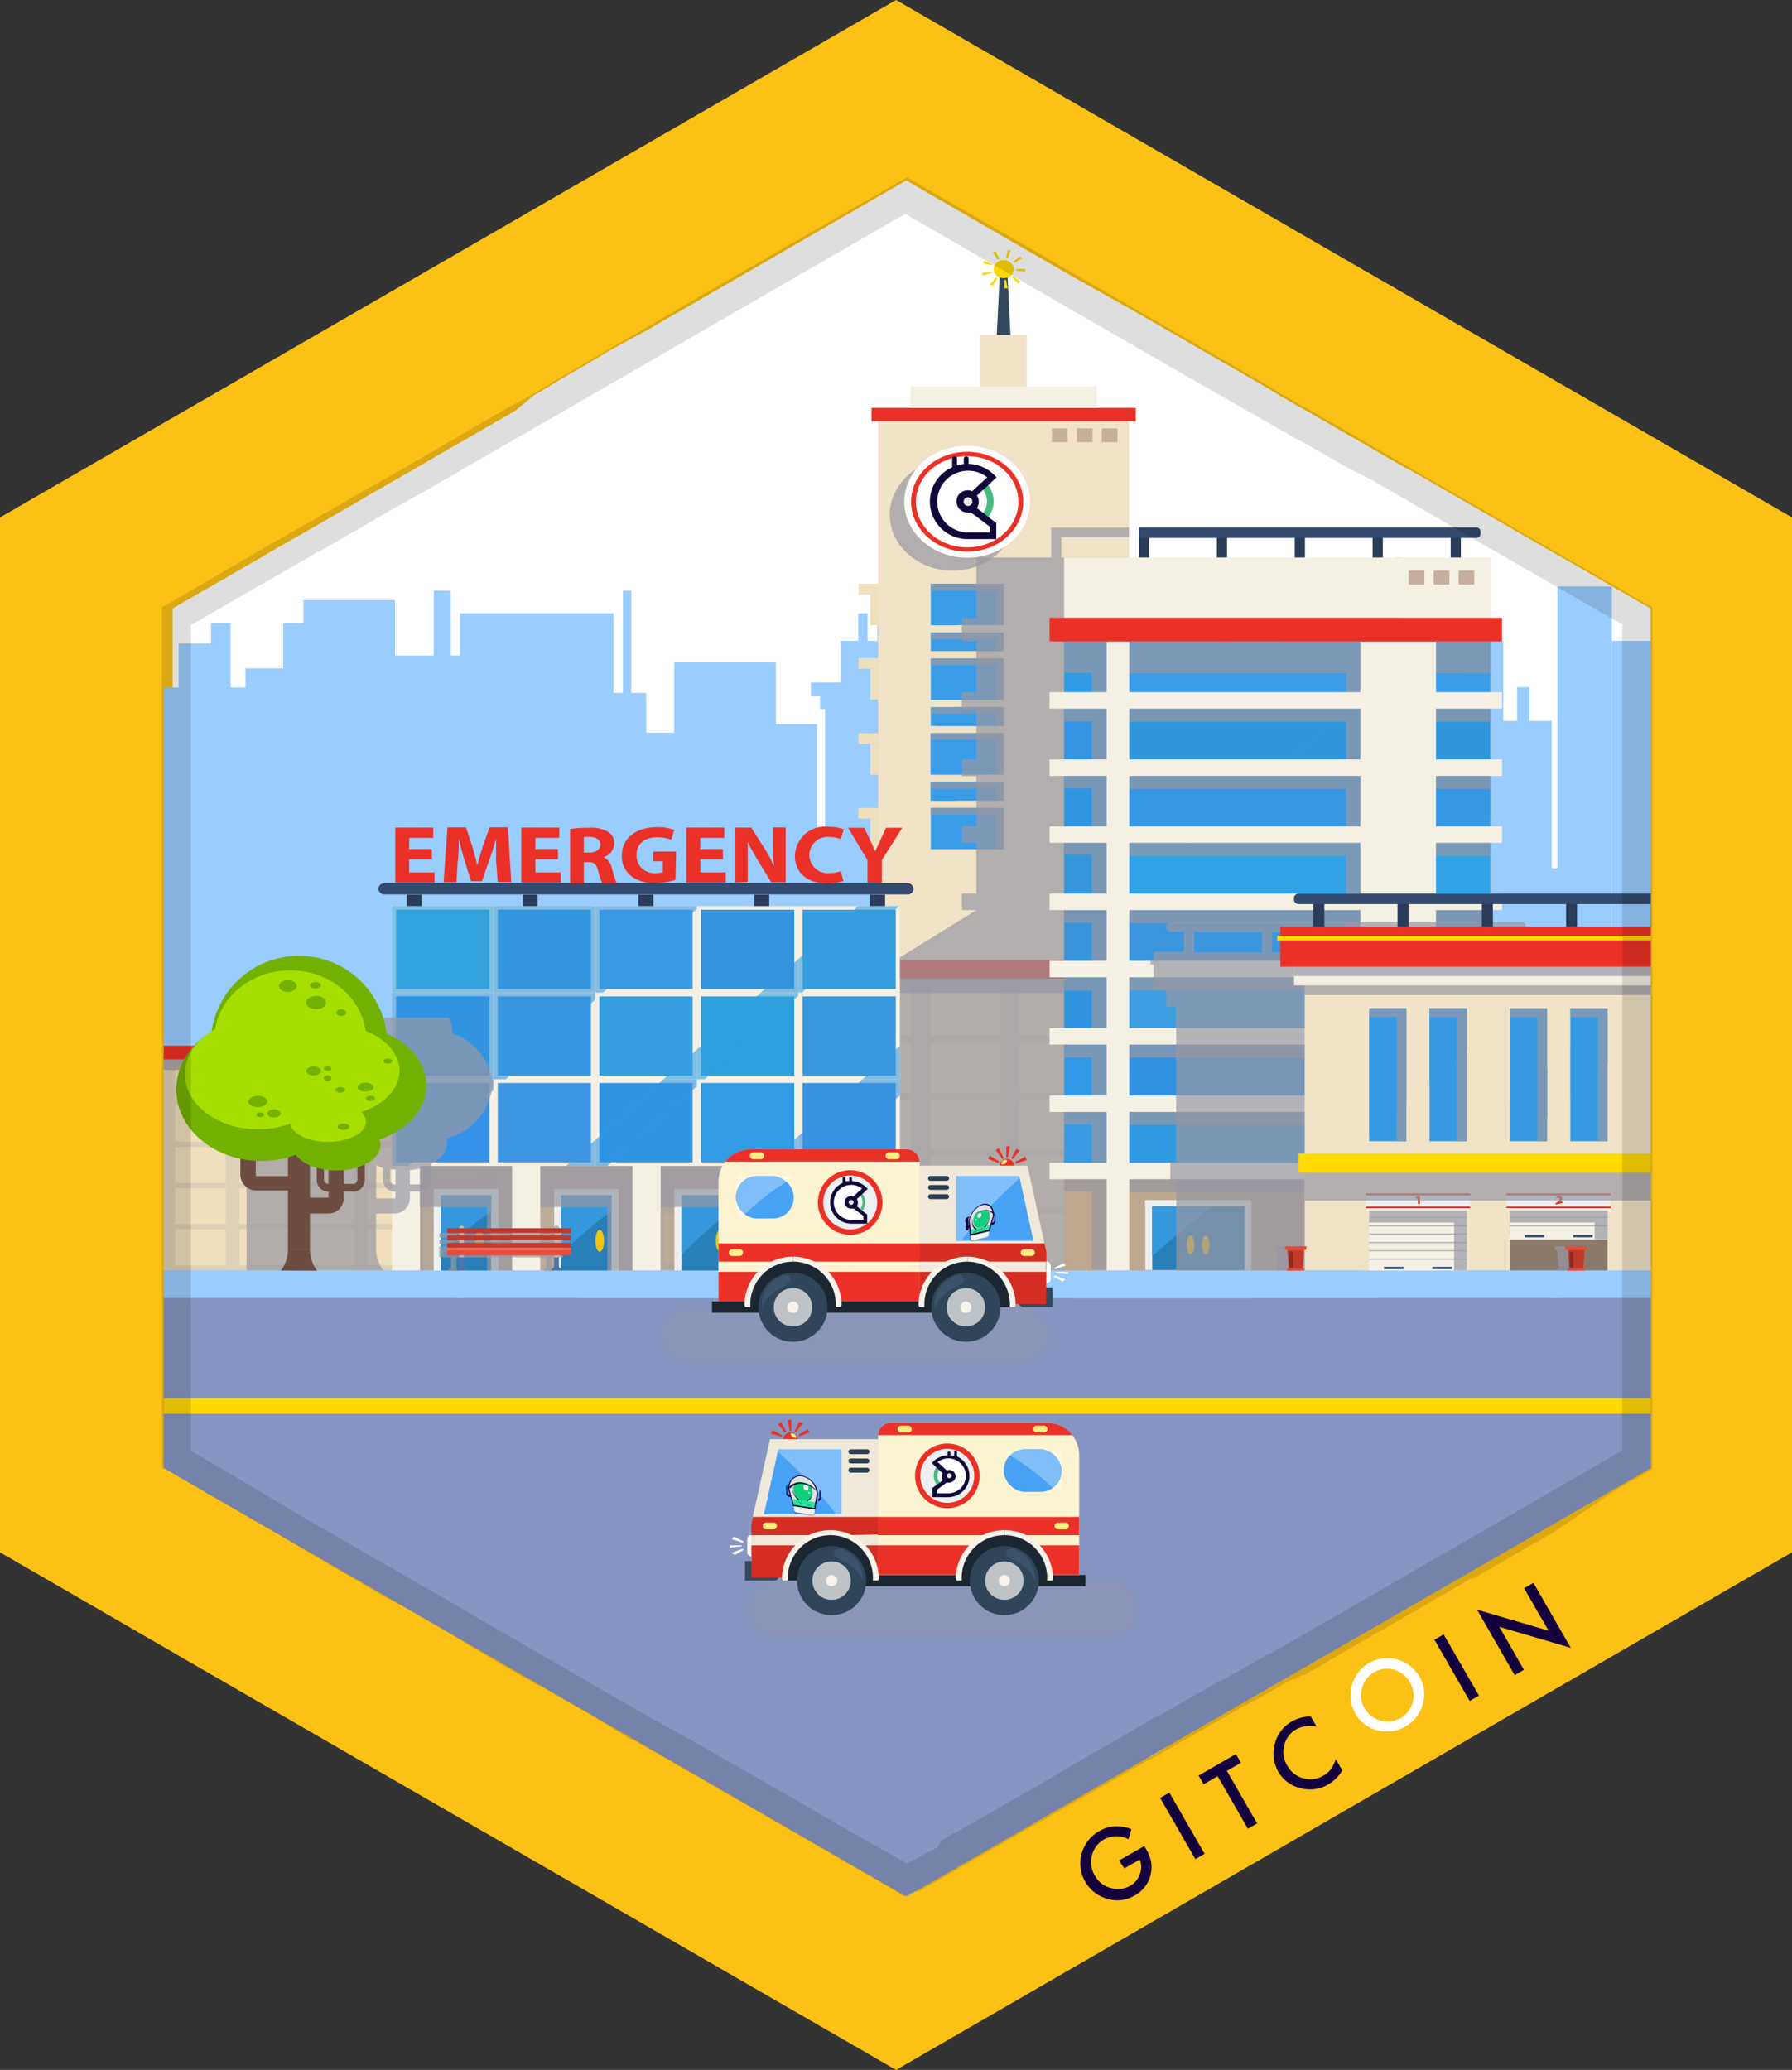 <svg xmlns="http://www.w3.org/2000/svg" xmlns:xlink="http://www.w3.org/1999/xlink" viewBox="0 0 110.89 128.05"><rect x="0" y="0" width="110.89" height="128.05" fill="#333333" stroke="none"/><defs><style>.cls-1,.cls-76,.cls-8{fill:#fff;}.cls-2,.cls-3{fill:none;}.cls-3{clip-path:url(#clip-path);}.cls-4,.cls-8,.cls-97{isolation:isolate;}.cls-5{fill:#fbc115;}.cls-6{fill:#15003e;}.cls-7{clip-path:url(#clip-path-2);}.cls-8,.cls-97{opacity:0.13;}.cls-9{fill:#8695c2;}.cls-10{fill:#ffd900;}.cls-11{fill:#9cf;}.cls-12{fill:#f0e3c7;}.cls-13{fill:#c7af9d;}.cls-14{fill:#eb3127;}.cls-15{fill:#f5f0e4;}.cls-16{fill:#f0dfbb;}.cls-17,.cls-21,.cls-23,.cls-71{fill:#9898a3;}.cls-17,.cls-20,.cls-47,.cls-62{opacity:0.7;}.cls-17,.cls-20,.cls-23,.cls-47,.cls-62,.cls-69,.cls-71{mix-blend-mode:multiply;}.cls-18{fill:#3a9ce7;}.cls-19,.cls-44,.cls-61,.cls-64,.cls-76{mix-blend-mode:overlay;}.cls-22{fill:#34495e;}.cls-23{opacity:0.2;}.cls-24{fill:#bda88e;}.cls-25{fill:#ecf0f1;}.cls-26{fill:#2980b9;}.cls-27{fill:#3498db;}.cls-28{fill:#f1c40f;}.cls-29{fill:#3096db;}.cls-30{fill:#3698e3;}.cls-31{fill:#30a2e5;}.cls-32{fill:#3c96dd;}.cls-33{fill:#3c9ee1;}.cls-34{fill:#2e9ae3;}.cls-35{fill:#3092e3;}.cls-36{fill:#309ce5;}.cls-37{fill:#3696e5;}.cls-38{fill:#3096e1;}.cls-39{fill:#3696db;}.cls-40{fill:#3a94db;}.cls-41{fill:#3094e1;}.cls-42{fill:#309ae9;}.cls-43{fill:#3a9ae3;}.cls-44{opacity:0.5;}.cls-45{fill:#2a3c59;}.cls-46{fill:#33496d;}.cls-47{fill:#a3968b;}.cls-48{fill:#3296df;}.cls-49{fill:#3896e1;}.cls-50{fill:#349ee1;}.cls-51{fill:#3494dd;}.cls-52{fill:#2ea0df;}.cls-53{fill:#32a2dd;}.cls-54{fill:#3a98df;}.cls-55{fill:#3892e1;}.cls-56{fill:#349edf;}.cls-57{fill:#3692e9;}.cls-58{fill:#329ce7;}.cls-59{fill:#3e96e3;}.cls-60{fill:#3094e5;}.cls-61{opacity:0.6;}.cls-62{fill:#5e4b45;}.cls-63,.cls-64{fill:#369ae3;}.cls-64{opacity:0.9;}.cls-65{fill:#c0392b;}.cls-66{fill:#912b21;}.cls-67{fill:#e74c3c;}.cls-68{fill:#5274ad;}.cls-69{fill:#c4b4ac;}.cls-70{fill:#ff7769;}.cls-71,.cls-76{opacity:0.3;}.cls-72{fill:#ffec82;}.cls-73{fill:#1b2630;}.cls-74{fill:#f0e8d8;}.cls-75{fill:#48a2f5;}.cls-77{fill:#2c3e50;}.cls-78{fill:#fcf3d1;}.cls-79{fill:#d42d23;}.cls-80{fill:#f7f3eb;}.cls-81{fill:#314559;}.cls-82{fill:#bdc3c7;}.cls-83{fill:#3b536b;}.cls-84{fill:#6d4c41;}.cls-85{fill:#72b100;}.cls-86{fill:#a6de00;}.cls-87{fill:#11083a;}.cls-88{fill:#48b980;}.cls-89{fill:#e8eee6;}.cls-90{fill:#e1e1e1;}.cls-91{fill:#54361f;}.cls-92{fill:#25e899;}.cls-93{fill:#eff4ee;}.cls-94{mask:url(#mask);}.cls-95{fill:#0fce7c;}.cls-96{mask:url(#mask-2);}</style><clipPath id="clip-path"><polygon class="cls-2" points="1 1 2 1 1 2 1 1"/></clipPath><clipPath id="clip-path-2" transform="translate(0.02 0.28)"><polygon class="cls-3" points="-1 -1 -2 -1 -1 -2 -1 -1"/></clipPath><mask id="mask" x="60.01" y="76.09" width="1.22" height="0.76" maskUnits="userSpaceOnUse"><g transform="translate(0.02 0.28)"><g id="b"><g id="use1741"><path id="a" class="cls-1" d="M61.18,76.27l-1.18.3,0-.46,1.18-.3Z"/></g></g></g></mask><mask id="mask-2" x="49.06" y="93.1" width="1.42" height="0.72" maskUnits="userSpaceOnUse"><g transform="translate(0.02 0.28)"><g id="b-2" data-name="b"><g id="use1741-2" data-name="use1741"><path id="a-2" data-name="a" class="cls-1" d="M49,92.82l1.39.21,0,.51-1.39-.21Z"/></g></g></g></mask></defs><title>hopstal</title><g class="cls-4"><g id="Layer_1" data-name="Layer 1"><g id="Layer_63" data-name="Layer 63"><polygon id="polygon4" class="cls-5" points="110.89 32.01 110.89 96.03 55.45 128.05 11.08 102.44 10.88 102.32 0 96.03 0 32.01 55.45 0 110.89 32.01"/></g><path id="path7" class="cls-1" d="M102.12,37.36V90.5h0l-1.09.62-.33.19-.13.07-.88.51-3.14,1.81-.2.12-1.93,1.11-.16.09-1.48.86-.47.27-.14.08-.47.27-.24.13h0l-.1,0-.11.07-3,1.74-.82.47-1.05.6,0,0-1.23.71-.45.26,0,0h0l-1.54.89-.87.52-1.26.72-.05,0-.07,0-.08.05-.41.24h0l-.05,0-.05,0-.06,0h0l-.78.45-.18.09,0,0,0,0-1,.58-.14.08-.15.09-.05,0-.32.18-.24.14h0l-.07,0-.64.38-.2.12-.33.19-.25.14a0,0,0,0,1,0,0l-.47.27-.42.24,0,0-.57.33L71.82,108l-.63.36-.06,0-3.5,2h0l-.4.23-.35.2-.5.29-.14.08-1.25.72-1,.57-.39.22h0l-.43.25-.4.23-2.36,1.36-.36.21,0,0-.18.1-.5.29-1.87,1.08-.56.32h0l-.32.19-.48.28-.14-.08-1.28-.74-.85-.49h0l-.91-.53-.17-.1,0,0-.61-.35-.17-.1-3.36-1.94,0,0-2.07-1.19-4.75-2.76-.61-.35-.69-.39-.93-.54-.22-.12-.09-.06,0,0-2.23-1.29-1.22-.71-.37-.21-.39-.22-.23-.13-.26-.15-.24-.15-.09-.05-.35-.2-.08-.05-.08,0,0,0-1.3-.74,0,0-.15-.08-.37-.22-1.71-1-2.51-1.46-2.09-1.2-.82-.47-.09-.05-.5-.29h0l-.21-.12h0l-1-.6h0l-1.86-1.08-1-.59-1.33-.77-.72-.43,0,0h0l-.29-.17h0l-.26-.15h0l-3.3-1.9-3.41-2-.09-.05-.08,0,0,0V37.36l5.66-3.26.77-.46h0l.25-.14.58-.33,1.75-1,2.27-1.31.82-.48.15-.09,2.07-1.19,1-.57,1-.59.42-.24.45-.26.25-.14h0l.57-.33,3.23-1.86L33,24.18l.17-.09,1.66-1,.78-.45.38-.22.44-.26,1.1-.65.52-.3L40.28,20l.69-.41,1.4-.8h0l0,0,5.72-3.3.19-.11.27-.16,6.07-3.51,1.44-.83,1.06.62,6.49,3.75,2.6,1.5L70.22,19l1.34.77,6.64,3.83,1,.61,2.3,1.31.87.5,1.52.88,1.37.79.8.46.09.06,1.81,1,3.78,2.18,0,0h0l.26.14.26.16.4.23.92.53.54.31h0l1.92,1.11.78.44.44.25,1.94,1.12Z" transform="translate(0.02 0.28)"/><g id="g23"><path id="path9" class="cls-6" d="M69.22,114.82l1.57-.9.07.12a3,3,0,0,1,.34.81,1.89,1.89,0,0,1,0,.76,2,2,0,0,1-1,1.37,2.13,2.13,0,0,1-1.69.21A2.28,2.28,0,0,1,68,113a2.23,2.23,0,0,1,.93-.3,2.75,2.75,0,0,1,1.06.17l-.18.63a1.59,1.59,0,0,0-1.49,0,1.56,1.56,0,0,0-.77,1,1.6,1.6,0,0,0,.18,1.25,1.54,1.54,0,0,0,1.05.78,1.57,1.57,0,0,0,1.14-.15,1.32,1.32,0,0,0,.59-.72,1.18,1.18,0,0,0,0-.9l-.95.54Z" transform="translate(0.02 0.28)"/><rect id="rect11" class="cls-6" x="72.81" y="110.49" width="0.66" height="4.37" transform="translate(-46.46 51.84) rotate(-29.95)"/><polygon id="polygon13" class="cls-6" points="75.92 109.55 77.79 112.8 77.22 113.13 75.35 109.88 74.48 110.38 74.17 109.84 76.48 108.51 76.79 109.05 75.92 109.55"/><path id="path15" class="cls-6" d="M81.06,105.85l.39.68a1.83,1.83,0,0,0-1.26.17,1.51,1.51,0,0,0-.74,1,1.63,1.63,0,0,0,.19,1.25,1.59,1.59,0,0,0,1,.78,1.54,1.54,0,0,0,1.22-.16,1.41,1.41,0,0,0,.46-.39,1.67,1.67,0,0,0,.17-.27,3.41,3.41,0,0,0,.15-.36l.4.69a2.38,2.38,0,0,1-.87.87,2.2,2.2,0,0,1-1.71.23,2.17,2.17,0,0,1-1.37-1,2.25,2.25,0,0,1-.26-1.57,2.19,2.19,0,0,1,1.12-1.57,2.23,2.23,0,0,1,1.15-.29" transform="translate(0.02 0.28)"/><path id="path17" class="cls-1" d="M83.84,105.68a2.14,2.14,0,0,1-.2-1.71,2.24,2.24,0,0,1,1.07-1.38,2.29,2.29,0,0,1,3.1.84,2.15,2.15,0,0,1,.21,1.72,2.31,2.31,0,0,1-2.7,1.64,2.14,2.14,0,0,1-1.49-1.1m.58-.33a1.62,1.62,0,0,0,3-.35,1.7,1.7,0,0,0-1.16-2,1.54,1.54,0,0,0-1.23.16,1.56,1.56,0,0,0-.76,1,1.58,1.58,0,0,0,.17,1.24" transform="translate(0.02 0.28)"/><rect id="rect19" class="cls-6" x="89.79" y="100.71" width="0.66" height="4.37" transform="translate(-39.33 59.05) rotate(-29.97)"/><polygon id="polygon21" class="cls-6" points="93.73 103.63 91.4 99.58 95.83 100.88 94.31 98.25 94.89 97.92 97.2 101.94 92.78 100.64 94.3 103.3 93.73 103.63"/></g><g id="Layer_2" data-name="Layer 2"><g id="Layer_16" data-name="Layer 16"><g class="cls-7"><path id="path331" class="cls-8" d="M97,34.4l-.53-.3-.72-.42L95,33.23l-.11-.06-.49-.28-.51-.29-.9-.52L85.71,27.9l-1.71-1-.72-.42-.45-.26-.49-.29-.05,0-.42-.25-.41-.24-5.33-3.07L56.63,11.13l-.53-.31-.47.27L38.52,21l-5,2.9-1.3.75-.53.31-.1,0h0l-.25.15-.42.25-.3.17-.27.16-.18.1-1.5.87h0l-1.78,1h0l-.58.34-.76.43h0l0,0-3.25,1.87h0l-2.38,1.37-1,.58-3,1.72-4.23,2.44-1.54.89V90.5l.07,0,1.72,1,.75.43.15.08,4.32,2.5.69.39.53.31,1.88,1.09,1.59.92.46.26,1.3.75,3.38,1.95,5.38,3.1.69.4.07,0,.15.08.11.07.18.1,0,0,1.91,1.11.88.5,1.33.78.89.51.18.1.31.18.19.11.48.28,3.57,2.05.09.05.44.26.62.36.72.42h0l.53.3,1.51.87,3.17,1.84,4.48,2.58,1,.6.23.13h0l.19-.11.14-.08,0,0,.31-.18,1.81-1,.09-.05.69-.4.5-.29.24-.14L64,112.53l2.45-1.41.74-.43.66-.38.67-.39.44-.26,2.33-1.34.39-.22h0l.23-.14.21-.12.63-.36.8-.46,1.26-.73.46-.27h0l.46-.27h0l.25-.14.53-.31.37-.21.35-.21.55-.31.21-.13.32-.18.43-.24h0l.05,0,.13-.08.24-.13L83,101.58l.38-.22,1.11-.65,3-1.71L89,98.1,92,96.34l1.89-1.09,3.59-2.07h0l.06,0,2.65-1.53.9-.52,1-.59V37.38Zm3.3,55-.52.3-.32.18-.58.34-7.59,4.38-1.08.62-1.89,1.09-1.7,1-3.12,1.8-1.28.74-.72.41L78.56,102l-.07.05-.16.09-.18.11-.57.32-.89.51-.22.13-.05,0-.81.47-.09.05L71.61,106l-.08.05-.79.45-.08.05-.91.53-2.15,1.24-1.54.89-1.68,1-1.1.63-3,1.72-1.23.71-.06,0h0l-.75.44-.28.15-1.87,1.08-3.45-2-1.23-.71-.61-.35L49,110.82l-.72-.41-.69-.4-5.26-3-.77-.45,0,0-1.79-1-2.06-1.18-.9-.52-.58-.34-.25-.15L35.5,103l-.21-.12-1.75-1-.31-.18-.19-.11-1.5-.87-3.42-2-3.91-2.26-.3-.17-1.46-.84L22,95.25l-3-1.72-4.91-2.84-.9-.51-.39-.23-.23-.13-.67-.39v-51l3.91-2.26,3-1.72.93-.54h0l.06,0L23,32h0l1.36-.79h0l1.79-1,1.25-.72.43-.25h0l.76-.44.46-.27h0l3-1.72h0l.78-.45.35-.2.2-.12.29-.17.17-.1.27-.15,0,0,8-4.64,13.39-7.73L56.1,13l.53.31L73.46,23l7,4,.05,0,.32.18.11.06.44.26.35.2,1.23.71,1.94,1.12,7,4,1.41.81.55.32,0,0,.77.44.19.11.54.31.53.31,4.36,2.51v51Z" transform="translate(0.02 0.28)"/></g></g></g><rect class="cls-9" x="10.13" y="80.23" width="92.02" height="10.59"/><rect class="cls-10" x="10.13" y="86.5" width="92.02" height="0.96"/><polygon class="cls-11" points="34.8 51.61 34.8 53.02 35.82 53.02 35.82 80.3 77.58 80.3 77.58 53.02 78.6 53.02 78.6 51.61 34.8 51.61"/><polygon class="cls-11" points="29.49 54.38 29.49 56.25 29.1 56.25 29.1 57.93 28.62 57.93 28.62 80.3 10.14 80.3 10.14 57.93 10.13 57.93 10.13 54.38 16.19 54.38 16.19 42.98 15.19 42.98 15.19 41.35 26.72 41.35 26.72 42.98 25.73 42.98 25.73 54.38 29.49 54.38"/><polygon class="cls-11" points="88.61 53.71 88.61 46.67 67.43 46.67 67.43 53.71 57.8 53.71 57.8 55.46 58.58 55.46 58.58 57.03 59.54 57.03 59.54 80.3 96.5 80.3 96.5 57.03 96.76 57.03 96.76 55.46 97.22 55.46 97.22 53.71 88.61 53.71"/><polygon class="cls-11" points="50.25 45.33 50.25 46.39 49.39 46.39 49.39 80.3 28.22 80.3 28.22 46.39 27.36 46.39 27.36 45.33 38.55 45.33 38.55 36.54 39.06 36.54 39.06 45.33 50.25 45.33"/><polygon class="cls-11" points="65.46 43.98 65.46 44.8 66.03 44.8 66.03 45.62 66.34 45.62 66.34 46.21 66.34 80.3 85.17 80.3 85.17 46.21 85.17 45.62 85.48 45.62 85.48 44.8 86.05 44.8 86.05 43.98 65.46 43.98"/><rect class="cls-11" x="80.94" y="62.1" width="3.98" height="4.06"/><rect class="cls-11" x="10.13" y="42.53" width="6.47" height="21.29"/><rect class="cls-11" x="18.78" y="37.12" width="5.66" height="28.18"/><rect class="cls-11" x="23.76" y="40.56" width="5.73" height="23.26"/><rect class="cls-11" x="11.06" y="39.81" width="2.33" height="24.01"/><rect class="cls-11" x="13.06" y="38.54" width="1.2" height="25.28"/><rect class="cls-11" x="17.53" y="38.54" width="3.55" height="18.81"/><rect class="cls-11" x="28.46" y="37.94" width="9.5" height="12.37"/><rect class="cls-11" x="26.84" y="36.54" width="1.05" height="13.77"/><rect class="cls-11" x="34.8" y="42.87" width="5.19" height="4.69"/><rect class="cls-11" x="65.46" y="39.1" width="10.16" height="8.08"/><rect class="cls-11" x="76.22" y="39.1" width="3.21" height="6.94"/><rect class="cls-11" x="80.37" y="41.8" width="3.38" height="8.47"/><rect class="cls-11" x="84.12" y="38.33" width="0.59" height="8.47"/><rect class="cls-11" x="73.58" y="37.12" width="0.97" height="8.47"/><rect class="cls-11" x="72.04" y="37.99" width="0.97" height="8.47"/><polygon class="cls-11" points="50.18 42.22 50.18 43.04 50.75 43.04 50.75 43.86 51.06 43.86 51.06 44.45 51.06 71.85 69.89 71.85 69.89 44.45 69.89 43.86 70.21 43.86 70.21 43.04 70.77 43.04 70.77 42.22 50.18 42.22"/><rect class="cls-11" x="52.02" y="39.65" width="8.32" height="5.77"/><rect class="cls-11" x="60.81" y="36.85" width="7.44" height="7.43"/><rect class="cls-11" x="53.11" y="37.94" width="0.58" height="3.42"/><rect class="cls-11" x="54.29" y="37.94" width="3.78" height="3.42"/><rect class="cls-11" x="41.72" y="40.98" width="6.29" height="8.47"/><rect class="cls-11" x="44.26" y="44.8" width="6.29" height="8.47"/><rect class="cls-11" x="86.77" y="39.65" width="6.26" height="19.58"/><rect class="cls-11" x="93.88" y="42.51" width="0.76" height="21.88"/><rect class="cls-11" x="99.74" y="39.65" width="2.41" height="30.17"/><rect class="cls-11" x="96.37" y="36.28" width="3.37" height="35.16"/><rect class="cls-11" x="91.13" y="44.6" width="4.89" height="13.79"/><rect class="cls-11" x="96.02" y="62.14" width="6.13" height="18.16"/><polygon class="cls-9" points="10.13 90.82 56.09 117.33 102.15 90.82 101.02 89.78 12.64 89.53 10.13 90.82"/><rect class="cls-12" x="54.34" y="26.06" width="15.53" height="52.54"/><rect class="cls-13" x="65.09" y="26.5" width="0.97" height="0.86"/><rect class="cls-13" x="66.64" y="26.5" width="0.97" height="0.86"/><rect class="cls-13" x="68.18" y="26.5" width="0.97" height="0.86"/><rect class="cls-14" x="53.93" y="25.23" width="16.35" height="0.83"/><rect class="cls-15" x="56.35" y="23.91" width="11.52" height="1.32"/><rect class="cls-12" x="60.66" y="20.72" width="2.88" height="3.19"/><rect class="cls-16" x="53.12" y="36.11" width="1.22" height="0.66"/><rect class="cls-16" x="53.85" y="36.77" width="0.49" height="1.91"/><rect class="cls-16" x="53.12" y="40.71" width="1.22" height="0.66"/><rect class="cls-16" x="53.85" y="41.37" width="0.49" height="1.91"/><rect class="cls-16" x="53.12" y="45.36" width="1.22" height="0.66"/><rect class="cls-16" x="53.85" y="46.02" width="0.49" height="1.91"/><rect class="cls-16" x="53.12" y="49.98" width="1.22" height="0.66"/><rect class="cls-16" x="53.85" y="50.64" width="0.49" height="1.91"/><ellipse class="cls-17" cx="58.95" cy="31.84" rx="3.89" ry="3.46"/><ellipse class="cls-1" cx="59.85" cy="31.04" rx="3.89" ry="3.46"/><ellipse class="cls-14" cx="59.85" cy="31.04" rx="3.47" ry="3.09"/><ellipse class="cls-1" cx="59.85" cy="31.04" rx="3.17" ry="2.82"/><rect class="cls-18" x="57.6" y="36.11" width="4.51" height="2.56"/><rect class="cls-18" x="57.6" y="39.12" width="4.51" height="1.16"/><rect class="cls-18" x="57.6" y="40.74" width="4.51" height="2.56"/><rect class="cls-18" x="57.6" y="43.75" width="4.51" height="1.16"/><rect class="cls-18" x="57.6" y="45.36" width="4.51" height="2.56"/><rect class="cls-18" x="57.6" y="48.37" width="4.51" height="1.16"/><rect class="cls-18" x="57.6" y="49.98" width="4.51" height="2.56"/><g class="cls-19"><path class="cls-18" d="M62,35.83h-4.4V38.4h1.51Z" transform="translate(0.02 0.28)"/><polygon class="cls-18" points="59.7 43.3 62.11 43.3 62.11 41.16 59.7 43.3"/><polygon class="cls-18" points="57.89 44.91 62.11 44.91 62.11 43.75 59.2 43.75 57.89 44.91"/><polygon class="cls-18" points="62.11 46.88 62.11 45.36 57.59 45.36 57.59 47.92 60.93 47.92 62.11 46.88"/><polygon class="cls-18" points="60.43 48.37 57.59 48.37 57.59 49.53 59.12 49.53 60.43 48.37"/></g><g class="cls-20"><polygon class="cls-21" points="57.59 45.78 61.63 45.78 61.63 47.92 62.11 47.92 62.11 45.36 57.59 45.36 57.59 45.78"/><polygon class="cls-21" points="57.59 50.4 61.63 50.4 61.63 52.55 62.11 52.55 62.11 49.98 57.59 49.98 57.59 50.4"/><polygon class="cls-21" points="57.59 48.79 61.63 48.79 61.63 49.53 62.11 49.53 62.11 48.37 57.59 48.37 57.59 48.79"/><polygon class="cls-21" points="57.59 44.16 61.63 44.16 61.63 44.91 62.11 44.91 62.11 43.75 57.59 43.75 57.59 44.16"/><polygon class="cls-21" points="57.59 36.11 57.59 36.53 61.63 36.53 61.63 38.68 62.11 38.68 62.11 36.11 57.59 36.11"/><polygon class="cls-21" points="57.59 41.15 61.63 41.15 61.63 43.3 62.11 43.3 62.11 40.73 57.59 40.73 57.59 41.15"/><polygon class="cls-21" points="57.59 39.54 61.63 39.54 61.63 40.29 62.11 40.29 62.11 39.12 57.59 39.12 57.59 39.54"/></g><polygon class="cls-22" points="62.53 20.72 62.34 16.9 61.87 16.9 61.68 20.72 62.53 20.72"/><ellipse class="cls-10" cx="62.11" cy="16.65" rx="0.63" ry="0.56"/><path class="cls-10" d="M62.13,17.57l0-.53h.11l.1.52Zm-.73-.16-.16-.09.36-.42.09.05ZM63,17.26l-.4-.39.07-.07.45.34Zm-2.19-.48a1.12,1.12,0,0,1-.05-.16l.58-.11,0,.09Zm2.62-.25-.58-.07a.62.62,0,0,0,0-.1l.59,0v0A1.07,1.07,0,0,1,63.42,16.53Zm-2.07-.4L60.8,16l.08-.15.52.24ZM62.72,16l-.06-.08.45-.34.11.13Zm-1-.22-.3-.45.17-.07.23.49Zm.62-.06-.1,0,.1-.52.18,0Z" transform="translate(0.02 0.28)"/><rect class="cls-16" x="10.13" y="64.69" width="30.46" height="13.9"/><path class="cls-23" d="M10.12,65.26V78.31h20.6V65.26ZM13.94,78H10.81V75.77h3.13Zm0-2.55H10.81V73.22h3.13Zm0-2.55H10.81V70.68h3.13Zm0-2.55H10.81V68.13h3.13Zm0-2.55H10.81V65.58h3.13Zm4,10.19H14.79V75.77h3.13Zm0-2.55H14.79V73.22h3.13Zm0-2.55H14.79V70.68h3.13Zm0-2.55H14.79V68.13h3.13Zm0-2.55H14.79V65.58h3.13ZM21.9,78H18.77V75.77H21.9Zm0-2.55H18.77V73.22H21.9Zm0-2.55H18.77V70.68H21.9Zm0-2.55H18.77V68.13H21.9Zm0-2.55H18.77V65.58H21.9Zm4,10.19H22.75V75.77h3.13Zm0-2.55H22.75V73.22h3.13Zm0-2.55H22.75V70.68h3.13Zm0-2.55H22.75V68.13h3.13Zm0-2.55H22.75V65.58h3.13Zm4,10.19H26.73V75.77h3.13Zm0-2.55H26.73V73.22h3.13Zm0-2.55H26.73V70.68h3.13Zm0-2.55H26.73V68.13h3.13Zm0-2.55H26.73V65.58h3.13Z" transform="translate(0.02 0.28)"/><rect class="cls-17" x="10.13" y="65.34" width="30.46" height="0.85"/><rect class="cls-14" x="10.13" y="64.69" width="30.46" height="0.85"/><rect class="cls-17" x="19.79" y="64.69" width="6.34" height="0.85"/><rect class="cls-16" x="40.11" y="59.38" width="42.11" height="19.22"/><path class="cls-23" d="M40.09,60.27v18H68.57v-18Zm5.29,17.6H41.05V74.79h4.33Zm0-3.52H41.05V71.27h4.33Zm0-3.52H41.05V67.75h4.33Zm0-3.52H41.05V64.23h4.33Zm0-3.52H41.05V60.71h4.33Zm5.5,14.08H46.55V74.79h4.33Zm0-3.52H46.55V71.27h4.33Zm0-3.52H46.55V67.75h4.33Zm0-3.52H46.55V64.23h4.33Zm0-3.52H46.55V60.71h4.33Zm5.5,14.08H52.06V74.79h4.33Zm0-3.52H52.06V71.27h4.33Zm0-3.52H52.06V67.75h4.33Zm0-3.52H52.06V64.23h4.33Zm0-3.52H52.06V60.71h4.33Zm5.5,14.08H57.56V74.79h4.33Zm0-3.52H57.56V71.27h4.33Zm0-3.52H57.56V67.75h4.33Zm0-3.52H57.56V64.23h4.33Zm0-3.52H57.56V60.71h4.33Zm5.5,14.08H63.06V74.79h4.33Zm0-3.52H63.06V71.27h4.33Zm0-3.52H63.06V67.75h4.33Zm0-3.52H63.06V64.23h4.33Zm0-3.52H63.06V60.71h4.33Z" transform="translate(0.02 0.28)"/><rect class="cls-17" x="40.11" y="60.27" width="42.11" height="1.17"/><rect class="cls-14" x="40.11" y="59.38" width="42.11" height="1.17"/><polygon class="cls-17" points="86.8 39.68 87.53 39.68 87.53 38.22 86.8 38.22 86.8 34.49 86.33 34.49 86.33 35.08 69.86 35.08 69.86 34.49 65.68 34.49 65.68 33.23 69.86 33.23 69.86 32.63 65.05 32.63 65.05 34.49 60.42 34.49 60.42 38.22 59.52 38.22 59.52 39.68 60.42 39.68 60.42 42.82 59.52 42.82 59.52 43.85 60.42 43.85 60.42 46.98 59.52 46.98 59.52 48.01 60.42 48.01 60.42 51.12 59.52 51.12 59.52 52.14 60.42 52.14 60.42 55.28 59.52 55.28 59.52 56.3 60.42 56.3 55.35 59.44 54.45 59.44 54.45 60.47 55.35 60.47 55.35 63.6 54.45 63.6 54.45 64.63 55.35 64.63 55.35 67.77 54.45 67.77 54.45 68.79 55.35 68.79 55.35 71.93 54.45 71.93 54.45 72.95 55.35 72.95 55.35 78.6 86.8 78.6 86.8 72.95 87.53 72.95 87.53 71.93 86.8 71.93 86.8 68.79 87.53 68.79 87.53 67.77 86.8 67.77 86.8 64.63 87.53 64.63 87.53 63.6 86.8 63.6 86.8 60.47 87.53 60.47 87.53 59.44 86.8 59.44 86.8 56.3 87.53 56.3 87.53 55.28 86.8 55.28 86.8 52.14 87.53 52.14 87.53 51.12 86.8 51.12 86.8 48.01 87.53 48.01 87.53 46.98 86.8 46.98 86.8 43.85 87.53 43.85 87.53 42.82 86.8 42.82 86.8 39.68"/><rect class="cls-24" x="65.85" y="39.68" width="26.38" height="38.91"/><path class="cls-25" d="M70.85,74s0,.06,0,.08v4.21h6.56V74.1s0-.06,0-.08Z" transform="translate(0.02 0.28)"/><path class="cls-26" d="M71.28,74s0,.06,0,.08v4.21H77V74.1S77,74,77,74Z" transform="translate(0.02 0.28)"/><path class="cls-27" d="M71.28,74s0,.06,0,.08v3.34C72.62,76.24,74,75.1,75.46,74Z" transform="translate(0.02 0.28)"/><rect class="cls-25" x="70.86" y="74.24" width="6.56" height="0.38"/><ellipse class="cls-28" cx="73.67" cy="77.01" rx="0.24" ry="0.58"/><ellipse class="cls-28" cx="74.61" cy="77.01" rx="0.24" ry="0.58"/><rect class="cls-15" x="65.85" y="34.49" width="26.38" height="3.73"/><rect class="cls-13" x="87.17" y="35.3" width="0.97" height="0.86"/><rect class="cls-13" x="88.72" y="35.3" width="0.97" height="0.86"/><rect class="cls-13" x="90.26" y="35.3" width="0.97" height="0.86"/><rect class="cls-18" x="69.87" y="39.68" width="22.35" height="3.32"/><rect class="cls-29" x="69.87" y="43.53" width="22.35" height="3.72"/><rect class="cls-30" x="69.87" y="47.78" width="22.35" height="3.61"/><rect class="cls-31" x="69.87" y="51.91" width="22.35" height="3.72"/><rect class="cls-32" x="69.87" y="56.16" width="22.35" height="3.49"/><rect class="cls-33" x="69.87" y="60.18" width="22.35" height="3.61"/><rect class="cls-34" x="69.87" y="68.34" width="22.35" height="3.78"/><rect class="cls-35" x="69.87" y="64.31" width="22.35" height="3.49"/><rect class="cls-36" x="65.85" y="39.68" width="2.63" height="3.32"/><rect class="cls-37" x="65.85" y="43.53" width="2.63" height="3.72"/><rect class="cls-38" x="65.85" y="47.78" width="2.63" height="3.61"/><rect class="cls-39" x="65.85" y="51.91" width="2.63" height="3.72"/><rect class="cls-40" x="65.85" y="56.16" width="2.63" height="3.49"/><rect class="cls-41" x="65.85" y="60.18" width="2.63" height="3.61"/><rect class="cls-42" x="65.85" y="64.31" width="2.63" height="3.49"/><rect class="cls-43" x="65.85" y="68.34" width="2.63" height="3.78"/><g class="cls-44"><polygon class="cls-18" points="87.96 39.68 69.87 39.68 69.87 43 84.23 43 87.96 39.68"/><polygon class="cls-29" points="83.64 43.53 69.87 43.53 69.87 47.25 79.45 47.25 83.64 43.53"/><polygon class="cls-30" points="78.86 47.78 69.87 47.78 69.87 51.38 74.81 51.38 78.86 47.78"/><path class="cls-30" d="M92.21,50.33V47.5H90.94L86.89,51.1h4.45Z" transform="translate(0.02 0.28)"/><polygon class="cls-31" points="74.22 51.91 69.87 51.91 69.87 55.63 70.03 55.63 74.22 51.91"/><path class="cls-31" d="M90.75,51.63H86.3l-4.18,3.72h4.45Z" transform="translate(0.02 0.28)"/><path class="cls-32" d="M86,55.88H81.52L77.6,59.37H82Z" transform="translate(0.02 0.28)"/><polygon class="cls-33" points="81.47 60.18 77.02 60.18 72.97 63.79 77.42 63.79 81.47 60.18"/><polygon class="cls-34" points="72.31 68.34 69.87 68.34 69.87 70.5 72.31 68.34"/><polygon class="cls-35" points="76.83 64.31 72.37 64.31 69.87 66.54 69.87 67.81 72.9 67.81 76.83 64.31"/><rect class="cls-36" x="65.85" y="39.68" width="2.63" height="3.32"/><rect class="cls-37" x="65.85" y="43.53" width="2.63" height="3.72"/><rect class="cls-38" x="65.85" y="47.78" width="2.63" height="3.61"/><rect class="cls-39" x="65.85" y="51.91" width="2.63" height="3.72"/><polygon class="cls-40" points="68.48 57.02 68.48 56.16 65.85 56.16 65.85 59.36 68.48 57.02"/><polygon class="cls-43" points="68.48 71.74 68.48 68.34 67.85 68.34 65.85 70.12 65.85 72.11 68.06 72.11 68.48 71.74"/></g><path class="cls-17" d="M92.21,41.35v-3.4H65.83v3.4h1.72v2H65.83v1h1.72v3.14H65.83v1h1.72v3.11H65.83v1h1.72V55.8H65.83v1h1.72V60H65.83v1h1.72v3.14H65.83v1h1.72v3.14H65.83v1h1.72v3.14H65.83v1h1.72v4.84H69V73.48H83.27v4.84h4.68V73.48H92v-1H87.94V69.31H92v-1H87.94V65.15h4.27v-1H87.94V61h4.27V60H87.94V56.83h4.27v-1H87.94V52.67h4.27v-1H87.94V48.53h4.27v-1H87.94V44.37h4.27v-1H87.94v-2ZM83.27,72.45H69V69.31H83.27Zm0-4.16H69V65.15H83.27Zm0-4.16H69V61H83.27Zm0-4.16H69V56.83H83.27Zm0-4.16H69V52.67H83.27Zm0-4.16H69V48.53H83.27Zm0-4.13H69V44.37H83.27Zm0-4.16H69v-2H83.27Z" transform="translate(0.02 0.28)"/><rect class="cls-15" x="68.48" y="39.68" width="1.4" height="38.91"/><rect class="cls-15" x="84.17" y="39.4" width="4.68" height="38.91" transform="translate(173.03 118) rotate(180)"/><rect class="cls-14" x="64.95" y="38.22" width="28" height="1.46"/><rect class="cls-15" x="64.95" y="51.12" width="28" height="1.02"/><rect class="cls-15" x="64.95" y="55.28" width="28" height="1.02"/><rect class="cls-15" x="64.95" y="59.44" width="28" height="1.02"/><rect class="cls-15" x="64.95" y="63.6" width="28" height="1.02"/><rect class="cls-15" x="64.95" y="42.82" width="28" height="1.02"/><rect class="cls-15" x="64.95" y="46.98" width="28" height="1.02"/><rect class="cls-15" x="64.95" y="67.77" width="28" height="1.02"/><rect class="cls-15" x="64.95" y="71.93" width="28" height="1.02"/><rect class="cls-45" x="75.3" y="33.15" width="0.63" height="1.34"/><rect class="cls-45" x="80.12" y="33.15" width="0.63" height="1.34"/><rect class="cls-45" x="70.48" y="33.15" width="0.63" height="1.34"/><rect class="cls-45" x="84.94" y="33.15" width="0.63" height="1.34"/><rect class="cls-45" x="89.77" y="33.15" width="0.63" height="1.34"/><path class="cls-46" d="M91.31,32.35H70.46V33H91.31a.27.27,0,0,0,.29-.25v-.1A.27.27,0,0,0,91.31,32.35Z" transform="translate(0.02 0.28)"/><rect class="cls-47" x="25.26" y="70.95" width="30.18" height="7.64"/><rect class="cls-25" x="26.84" y="73.56" width="4" height="5.04"/><rect class="cls-26" x="27.28" y="73.95" width="3.11" height="4.65"/><path class="cls-27" d="M30.38,74.65v-1H27.27v3.71A19.05,19.05,0,0,1,30.38,74.65Z" transform="translate(0.02 0.28)"/><ellipse class="cls-28" cx="29.67" cy="76.76" rx="0.27" ry="0.68"/><rect class="cls-25" x="34.29" y="73.56" width="4" height="5.04"/><rect class="cls-26" x="34.73" y="73.95" width="3.11" height="4.65"/><path class="cls-27" d="M37.83,74.65v-1H34.71v3.71A19.05,19.05,0,0,1,37.83,74.65Z" transform="translate(0.02 0.28)"/><ellipse class="cls-28" cx="37.11" cy="76.76" rx="0.27" ry="0.68"/><rect class="cls-25" x="41.73" y="73.56" width="4" height="5.04"/><rect class="cls-26" x="42.17" y="73.95" width="3.11" height="4.65"/><path class="cls-27" d="M45.27,74.65v-1H42.16v3.71A19.05,19.05,0,0,1,45.27,74.65Z" transform="translate(0.02 0.28)"/><ellipse class="cls-28" cx="44.56" cy="76.76" rx="0.27" ry="0.68"/><rect class="cls-25" x="49.18" y="73.56" width="4" height="5.04"/><rect class="cls-26" x="49.62" y="73.95" width="3.11" height="4.65"/><path class="cls-27" d="M52.72,74.65v-1H49.6v3.71A19.05,19.05,0,0,1,52.72,74.65Z" transform="translate(0.02 0.28)"/><ellipse class="cls-28" cx="52" cy="76.76" rx="0.27" ry="0.68"/><rect class="cls-15" x="24.25" y="72.12" width="1.74" height="6.47"/><polygon class="cls-17" points="52.48 72.13 46.77 72.13 45.03 72.13 39.32 72.13 37.58 72.13 31.88 72.13 30.14 72.13 25.98 72.13 25.98 74.67 30.14 74.67 30.14 78.6 31.88 78.6 31.88 74.67 37.58 74.67 37.58 78.6 39.32 78.6 39.32 74.67 45.03 74.67 45.03 78.6 46.77 78.6 46.77 74.67 52.48 74.67 52.48 78.6 54.21 78.6 54.21 72.13 52.48 72.13"/><rect class="cls-15" x="31.69" y="72.12" width="1.74" height="6.47"/><rect class="cls-15" x="39.14" y="72.12" width="1.74" height="6.47"/><rect class="cls-15" x="46.59" y="72.12" width="1.74" height="6.47"/><rect class="cls-15" x="54.03" y="72.12" width="1.74" height="6.47"/><polygon class="cls-15" points="49.4 56.05 43.12 56.05 36.83 56.05 30.54 56.05 24.25 56.05 24.25 61.41 24.25 66.77 24.25 72.13 30.54 72.13 36.83 72.13 43.12 72.13 49.4 72.13 55.69 72.13 55.69 66.77 55.69 61.41 55.69 56.05 49.4 56.05"/><rect class="cls-43" x="37.09" y="56.28" width="5.77" height="4.9"/><rect class="cls-48" x="30.8" y="56.28" width="5.77" height="4.9"/><rect class="cls-41" x="24.51" y="61.64" width="5.77" height="4.9"/><rect class="cls-49" x="30.8" y="61.64" width="5.77" height="4.9"/><rect class="cls-50" x="37.09" y="61.64" width="5.77" height="4.9"/><rect class="cls-51" x="43.38" y="56.28" width="5.77" height="4.9"/><rect class="cls-52" x="43.38" y="61.64" width="5.77" height="4.9"/><rect class="cls-53" x="24.51" y="56.28" width="5.77" height="4.9"/><rect class="cls-54" x="49.66" y="61.64" width="5.77" height="4.9"/><rect class="cls-55" x="49.66" y="67" width="5.77" height="4.9"/><rect class="cls-56" x="49.66" y="56.28" width="5.77" height="4.9"/><rect class="cls-57" x="24.51" y="67" width="5.77" height="4.9"/><rect class="cls-58" x="43.38" y="67" width="5.77" height="4.9"/><rect class="cls-59" x="30.8" y="67" width="5.77" height="4.9"/><rect class="cls-60" x="37.09" y="67" width="5.77" height="4.9"/><g class="cls-61"><polygon class="cls-43" points="43.12 56.24 43.12 56.05 36.83 56.05 36.83 61.41 37.31 61.41 43.12 56.24"/><rect class="cls-48" x="30.54" y="56.05" width="6.29" height="5.36"/><rect class="cls-41" x="24.25" y="61.41" width="6.29" height="5.36"/><polygon class="cls-49" points="36.83 61.84 36.83 61.41 30.54 61.41 30.54 66.77 31.29 66.77 36.83 61.84"/><polygon class="cls-50" points="41.05 66.77 43.12 66.77 43.12 64.93 41.05 66.77"/><polygon class="cls-51" points="47.08 61.41 49.4 61.41 49.4 59.33 47.08 61.41"/><polygon class="cls-52" points="49.4 61.6 49.4 61.41 47.08 61.41 43.12 64.93 43.12 66.77 43.6 66.77 49.4 61.6"/><rect class="cls-53" x="24.25" y="56.05" width="6.29" height="5.36"/><polygon class="cls-54" points="53.37 66.77 55.69 66.77 55.69 64.69 53.37 66.77"/><polygon class="cls-55" points="55.69 67.77 55.69 66.77 53.37 66.77 49.4 70.29 49.4 72.13 50.8 72.13 55.69 67.77"/><polygon class="cls-56" points="55.65 56.05 53.1 56.05 49.4 59.33 49.4 61.41 49.62 61.41 55.65 56.05"/><polygon class="cls-57" points="30.54 67.43 30.54 66.77 24.25 66.77 24.25 72.13 25.26 72.13 30.54 67.43"/><polygon class="cls-58" points="47.34 72.13 49.4 72.13 49.4 70.29 47.34 72.13"/><polygon class="cls-59" points="35.03 72.13 36.83 72.13 36.83 70.53 35.03 72.13"/><polygon class="cls-60" points="43.12 67.2 43.12 66.77 41.05 66.77 36.83 70.53 36.83 72.13 37.58 72.13 43.12 67.2"/></g><path class="cls-14" d="M26.71,52.88H25.3v.81h1.57v.63H24.44V50.92h2.35v.63H25.3v.7h1.4Z" transform="translate(0.02 0.28)"/><path class="cls-14" d="M30.68,53c0-.41,0-.9,0-1.39h0c-.12.43-.28.92-.42,1.31l-.46,1.32h-.67l-.41-1.31c-.12-.4-.25-.88-.35-1.32h0c0,.46,0,1-.07,1.4l-.07,1.29h-.8l.24-3.39h1.15l.37,1.13c.12.39.24.82.32,1.21h0c.11-.39.24-.84.36-1.22l.41-1.13h1.13l.21,3.39h-.84Z" transform="translate(0.02 0.28)"/><path class="cls-14" d="M34.51,52.88h-1.4v.81h1.57v.63H32.24V50.92h2.35v.63H33.11v.7h1.4Z" transform="translate(0.02 0.28)"/><path class="cls-14" d="M35.26,51a8.44,8.44,0,0,1,1.15-.07,2.13,2.13,0,0,1,1.23.27.82.82,0,0,1,.35.71.92.92,0,0,1-.67.84v0a.87.87,0,0,1,.51.63,9.28,9.28,0,0,0,.31,1h-.88a3.91,3.91,0,0,1-.27-.79c-.1-.42-.27-.54-.62-.54h-.26v1.33h-.85Zm.85,1.46h.34c.43,0,.68-.19.68-.49s-.24-.47-.63-.47a2.37,2.37,0,0,0-.39,0Z" transform="translate(0.02 0.28)"/><path class="cls-14" d="M41.78,54.16a4.76,4.76,0,0,1-1.27.19A2.29,2.29,0,0,1,39,53.89a1.55,1.55,0,0,1-.54-1.23c0-1.13.93-1.77,2.18-1.77a2.91,2.91,0,0,1,1.06.17l-.18.61a2.34,2.34,0,0,0-.89-.15c-.72,0-1.26.36-1.26,1.1a1.08,1.08,0,0,0,1.2,1.11,1.29,1.29,0,0,0,.42-.05V53h-.59v-.6h1.42Z" transform="translate(0.02 0.28)"/><path class="cls-14" d="M44.72,52.88h-1.4v.81h1.57v.63H42.45V50.92H44.8v.63H43.31v.7h1.4Z" transform="translate(0.02 0.28)"/><path class="cls-14" d="M45.47,54.32V50.92h1l.79,1.24a9.37,9.37,0,0,1,.62,1.16h0a11.18,11.18,0,0,1-.07-1.41v-1h.79v3.39h-.9L46.91,53a12,12,0,0,1-.66-1.2h0c0,.45,0,.93,0,1.48v1Z" transform="translate(0.02 0.28)"/><path class="cls-14" d="M52.17,54.22a2.73,2.73,0,0,1-1,.15c-1.32,0-2-.73-2-1.7a1.85,1.85,0,0,1,2.08-1.8,2.5,2.5,0,0,1,.94.15l-.18.61a2.07,2.07,0,0,0-.72-.13,1.12,1.12,0,1,0,0,2.23,2.4,2.4,0,0,0,.72-.11Z" transform="translate(0.02 0.28)"/><path class="cls-14" d="M53.66,54.32V52.93l-1.2-2h1l.39.82c.12.25.2.43.29.65h0c.08-.21.18-.41.29-.65l.38-.82h1l-1.26,2v1.41Z" transform="translate(0.02 0.28)"/><rect class="cls-45" x="25.17" y="55.34" width="0.93" height="0.71"/><rect class="cls-45" x="32.34" y="55.34" width="0.93" height="0.71"/><rect class="cls-45" x="39.5" y="55.34" width="0.93" height="0.71"/><rect class="cls-45" x="46.67" y="55.34" width="0.93" height="0.71"/><rect class="cls-45" x="53.84" y="55.34" width="0.93" height="0.71"/><rect class="cls-46" x="23.42" y="54.64" width="33.11" height="0.69" rx="0.34" ry="0.34"/><path class="cls-17" d="M95.36,59.16h-.19v-.51h-2V57.38h.94a.27.27,0,0,0,.28-.25V57a.27.27,0,0,0-.28-.25H72.43a.27.27,0,0,0-.28.25v.1a.27.27,0,0,0,.28.25h.82v1.26H71.37v.51h-.19v.27h.19v1.52h.78V62h.61v9.62H72.4v1.09h.37v5.6h21v-5.6h.37V71.62h-.37V62h.61V60.94h.78V59.43h.19ZM78.7,57.38h4.19v1.26H78.7Zm4.82,0h4.19v1.26H83.52Zm9,1.26H88.34V57.38h4.19ZM73.88,57.38h4.19v1.26H73.88Z" transform="translate(0.02 0.28)"/><rect class="cls-12" x="80.74" y="59.81" width="21.41" height="18.78"/><rect class="cls-25" x="84.52" y="73.85" width="6.46" height="0.73"/><path class="cls-14" d="M87.69,73.86h0l-.1,0,0-.09.15-.06h.11v.49h-.12Z" transform="translate(0.02 0.28)"/><rect class="cls-14" x="84.52" y="73.83" width="6.46" height="0.12"/><rect class="cls-15" x="84.52" y="74.58" width="6.46" height="0.32"/><rect class="cls-14" x="84.52" y="74.63" width="6.46" height="0.11"/><rect class="cls-15" x="84.73" y="74.9" width="6.04" height="3.69"/><rect class="cls-15" x="84.72" y="78.28" width="6.06" height="0.32"/><rect class="cls-17" x="84.72" y="77.86" width="6.06" height="0.07"/><rect class="cls-17" x="84.72" y="77.34" width="6.06" height="0.07"/><rect class="cls-17" x="84.72" y="76.83" width="6.06" height="0.07"/><rect class="cls-17" x="84.72" y="76.31" width="6.06" height="0.07"/><rect class="cls-17" x="84.72" y="75.8" width="6.06" height="0.07"/><rect class="cls-17" x="84.72" y="75.28" width="6.06" height="0.07"/><rect class="cls-17" x="84.73" y="74.9" width="6.04" height="0.73"/><rect class="cls-17" x="89.98" y="75.62" width="0.79" height="2.97"/><rect class="cls-46" x="85.64" y="78.37" width="1.21" height="0.14"/><rect class="cls-46" x="88.65" y="78.37" width="1.21" height="0.14"/><rect class="cls-25" x="93.22" y="73.85" width="6.46" height="0.73"/><path class="cls-14" d="M96.24,74.24v-.07l.07-.06c.12-.1.18-.15.18-.21s0-.07-.09-.07a.21.21,0,0,0-.12,0l0-.08a.33.33,0,0,1,.18-.05c.12,0,.19.06.19.15s-.07.15-.15.21l-.05,0h.21v.09Z" transform="translate(0.02 0.28)"/><rect class="cls-14" x="93.22" y="73.83" width="6.46" height="0.12"/><rect class="cls-15" x="93.22" y="74.58" width="6.46" height="0.32"/><rect class="cls-14" x="93.22" y="74.63" width="6.46" height="0.11"/><rect class="cls-62" x="93.43" y="74.9" width="6.04" height="3.69"/><rect class="cls-15" x="93.43" y="74.9" width="6.04" height="1.78"/><rect class="cls-15" x="93.42" y="76.31" width="6.06" height="0.32"/><rect class="cls-17" x="93.42" y="75.8" width="6.06" height="0.07"/><rect class="cls-17" x="93.42" y="75.28" width="6.06" height="0.07"/><rect class="cls-17" x="93.43" y="74.9" width="6.04" height="0.73"/><rect class="cls-17" x="98.68" y="75.62" width="0.79" height="1.05"/><rect class="cls-46" x="94.35" y="76.4" width="1.21" height="0.14"/><rect class="cls-46" x="97.35" y="76.4" width="1.21" height="0.14"/><rect class="cls-17" x="80.74" y="59.81" width="21.41" height="1.75"/><rect class="cls-15" x="80.08" y="59.81" width="22.07" height="1.15"/><rect class="cls-17" x="80.08" y="59.81" width="22.07" height="0.57"/><rect class="cls-14" x="79.23" y="57.33" width="22.92" height="2.48"/><rect class="cls-10" x="79.03" y="57.89" width="23.13" height="0.29"/><rect class="cls-17" x="80.74" y="72.23" width="21.41" height="2.04"/><rect class="cls-10" x="80.35" y="71.36" width="21.8" height="1.18"/><rect class="cls-63" x="84.73" y="62.38" width="2.3" height="8.22"/><rect class="cls-63" x="88.46" y="62.38" width="2.3" height="8.22"/><rect class="cls-63" x="93.43" y="62.38" width="2.3" height="8.22"/><rect class="cls-63" x="97.17" y="62.38" width="2.3" height="8.22"/><polygon class="cls-64" points="87.03 68.28 87.03 62.38 84.73 62.38 84.73 70.33 87.03 68.28"/><polygon class="cls-64" points="90.77 64.95 90.77 62.38 88.47 62.38 88.47 67 90.77 64.95"/><path class="cls-64" d="M95.72,68.82v-3l-2.3,2v2.45H94Z" transform="translate(0.02 0.28)"/><path class="cls-64" d="M99.46,65.5v-3l-2.3,2v3Z" transform="translate(0.02 0.28)"/><g class="cls-20"><polygon class="cls-21" points="88.47 62.92 90.16 62.92 90.16 70.6 90.77 70.6 90.77 62.38 88.47 62.38 88.47 62.92"/><polygon class="cls-21" points="84.73 62.92 86.43 62.92 86.43 70.6 87.03 70.6 87.03 62.38 84.73 62.38 84.73 62.92"/><polygon class="cls-21" points="97.17 62.38 97.17 62.92 98.87 62.92 98.87 70.6 99.47 70.6 99.47 62.38 97.17 62.38"/><polygon class="cls-21" points="93.43 62.92 95.13 62.92 95.13 70.6 95.74 70.6 95.74 62.38 93.43 62.38 93.43 62.92"/></g><rect class="cls-45" x="81.27" y="55.88" width="0.68" height="1.45"/><rect class="cls-45" x="86.48" y="55.88" width="0.68" height="1.45"/><rect class="cls-45" x="91.7" y="55.88" width="0.68" height="1.45"/><rect class="cls-45" x="96.91" y="55.88" width="0.68" height="1.45"/><rect class="cls-45" x="102.13" y="55.88" width="0.02" height="1.45"/><path class="cls-46" d="M102.14,55H80.36a.29.29,0,0,0-.31.27v.11a.29.29,0,0,0,.31.27h21.77Z" transform="translate(0.02 0.28)"/><polygon class="cls-17" points="96.23 77.32 96.36 77.32 96.45 78.46 96.33 78.46 96.35 78.61 97.41 78.61 97.42 78.46 97.31 78.46 97.39 77.32 97.53 77.32 97.55 77.1 96.21 77.1 96.23 77.32"/><polygon class="cls-65" points="98.05 77.32 97.03 77.32 97.11 78.49 97.97 78.49 98.05 77.32"/><path class="cls-66" d="M97.23,77.15h0a.12.12,0,0,0-.12.14l0,.75a.11.11,0,0,0,.12.1h0a.1.1,0,0,0,.11-.1l0-.75A.14.14,0,0,0,97.23,77.15Z" transform="translate(0.02 0.28)"/><polygon class="cls-67" points="98.08 78.46 96.99 78.46 97.01 78.61 98.07 78.61 98.08 78.46"/><polygon class="cls-67" points="98.21 77.1 96.86 77.1 96.89 77.32 98.19 77.32 98.21 77.1"/><polygon class="cls-17" points="78.87 77.32 79 77.32 79.09 78.46 78.97 78.46 78.99 78.61 80.05 78.61 80.06 78.46 79.95 78.46 80.03 77.32 80.17 77.32 80.19 77.1 78.84 77.1 78.87 77.32"/><polygon class="cls-65" points="80.69 77.32 79.66 77.32 79.75 78.49 80.61 78.49 80.69 77.32"/><path class="cls-66" d="M79.87,77.15h0a.12.12,0,0,0-.12.14l0,.75a.11.11,0,0,0,.12.1h0A.1.1,0,0,0,80,78l0-.75A.14.14,0,0,0,79.87,77.15Z" transform="translate(0.02 0.28)"/><polygon class="cls-67" points="80.72 78.46 79.63 78.46 79.65 78.61 80.71 78.61 80.72 78.46"/><polygon class="cls-67" points="80.85 77.1 79.5 77.1 79.53 77.32 80.83 77.32 80.85 77.1"/><path class="cls-17" d="M34.79,76.25V76h-.73v0a.14.14,0,0,0-.15-.12h0a.14.14,0,0,0-.15.12v0H28.19v0a.14.14,0,0,0-.15-.12h0a.14.14,0,0,0-.15.12v0h-.73v.27h.73v.14h-.73v.27h.73v.14h-.73v.27h0v.41h.73v.67h0a.13.13,0,0,0-.15.11v.06h.63v-.06a.13.13,0,0,0-.15-.11h0v-.67h5.56v.67h0a.13.13,0,0,0-.15.11v.06h.63v-.06a.13.13,0,0,0-.15-.11h0v-.67h.73v-.41h0v-.27h-.73v-.14h.73v-.27h-.73v-.14Zm-1,.82h0Zm0-.27H28.19v-.14h5.56Zm0-.41H28.19v-.14h5.56Z" transform="translate(0.02 0.28)"/><path class="cls-68" d="M28.7,78.32H28.4V75.68a.15.15,0,0,1,.15-.14h0a.15.15,0,0,1,.15.14Z" transform="translate(0.02 0.28)"/><path class="cls-69" d="M28.7,77.49V75.68a.15.15,0,0,0-.15-.14h0a.15.15,0,0,0-.15.14v1.82Z" transform="translate(0.02 0.28)"/><path class="cls-68" d="M28.86,78.32h-.63a.21.21,0,0,1,.22-.2h.18a.21.21,0,0,1,.22.2Z" transform="translate(0.02 0.28)"/><path class="cls-68" d="M34.57,78.32h-.31V75.68a.15.15,0,0,1,.15-.14h0a.15.15,0,0,1,.15.14Z" transform="translate(0.02 0.28)"/><path class="cls-69" d="M34.57,77.49V75.68a.15.15,0,0,0-.15-.14h0a.15.15,0,0,0-.15.14v1.82Z" transform="translate(0.02 0.28)"/><path class="cls-68" d="M34.73,78.32h-.63a.21.21,0,0,1,.22-.2h.18a.21.21,0,0,1,.22.2Z" transform="translate(0.02 0.28)"/><rect class="cls-67" x="27.68" y="77.2" width="7.64" height="0.46"/><rect class="cls-70" x="27.68" y="77.2" width="7.64" height="0.13"/><rect class="cls-65" x="27.68" y="76.89" width="7.64" height="0.3"/><rect class="cls-65" x="27.68" y="76.43" width="7.64" height="0.3"/><rect class="cls-65" x="27.68" y="75.98" width="7.64" height="0.3"/><path class="cls-71" d="M63.21,84H42.59a1.72,1.72,0,0,1-1.72-1.72h0a1.72,1.72,0,0,1,1.72-1.72H63.21a1.72,1.72,0,0,1,1.72,1.72h0A1.72,1.72,0,0,1,63.21,84Z" transform="translate(0.02 0.28)"/><path class="cls-14" d="M62.83,71.69l0-.1.59-.32a1.25,1.25,0,0,1,.09.22Z" transform="translate(0.02 0.28)"/><path class="cls-14" d="M61.76,71.66l-.63-.24a1.23,1.23,0,0,1,.1-.21l.57.35Z" transform="translate(0.02 0.28)"/><path class="cls-14" d="M62.65,71.43l-.09-.06.32-.59.19.13Z" transform="translate(0.02 0.28)"/><path class="cls-14" d="M62,71.41l-.4-.54.2-.12.29.61Z" transform="translate(0.02 0.28)"/><path class="cls-14" d="M62.36,71.3h-.11l0-.67h.23Z" transform="translate(0.02 0.28)"/><circle class="cls-14" cx="62.31" cy="72.14" r="0.45"/><path class="cls-72" d="M61.95,71.67a.08.08,0,0,0,0,.08.09.09,0,0,0,.07,0,.27.27,0,0,0,.15-.05.45.45,0,0,0,.11-.11.11.11,0,0,0,0-.06.07.07,0,0,0,0-.06l-.07,0A.27.27,0,0,0,61.95,71.67Z" transform="translate(0.02 0.28)"/><polygon class="cls-73" points="62.22 77.53 58.14 77.25 56.89 80.87 59.8 80.87 62.62 80.87 62.22 77.53"/><polygon class="cls-73" points="51.91 77.53 47.31 77.25 45.91 80.87 49.19 80.87 52.36 80.87 51.91 77.53"/><polygon class="cls-74" points="64.74 77.4 56.89 77.4 56.89 72.11 63.58 72.11 64.74 77.4"/><polygon class="cls-75" points="59.16 76.76 59.16 72.75 63.07 72.75 63.95 76.76 59.16 76.76"/><path class="cls-76" d="M59.72,76.14a27.71,27.71,0,0,1,3.36-3.53l0-.15H59.14v4h.34A3.65,3.65,0,0,1,59.72,76.14Z" transform="translate(0.02 0.28)"/><path class="cls-74" d="M56.87,77.11v3.27H57a2.74,2.74,0,0,1,5.48,0h2.2V77.11Z" transform="translate(0.02 0.28)"/><path class="cls-22" d="M65.12,80.58H63.45a.43.43,0,0,1-.43-.43V79.8a.43.43,0,0,1,.43-.43h1.66Z" transform="translate(0.02 0.28)"/><path class="cls-22" d="M63.49,79.37h-.16a.32.32,0,0,0-.32.32v.58a.32.32,0,0,0,.32.32h.16Z" transform="translate(0.02 0.28)"/><path class="cls-77" d="M58.56,72.77h-1a.15.15,0,0,1-.15-.15h0a.15.15,0,0,1,.15-.15h1a.15.15,0,0,1,.15.15h0A.15.15,0,0,1,58.56,72.77Z" transform="translate(0.02 0.28)"/><path class="cls-77" d="M58.56,73.33h-1a.15.15,0,0,1-.15-.15h0a.15.15,0,0,1,.15-.15h1a.15.15,0,0,1,.15.15h0A.15.15,0,0,1,58.56,73.33Z" transform="translate(0.02 0.28)"/><path class="cls-77" d="M58.56,73.9h-1a.15.15,0,0,1-.15-.15h0a.15.15,0,0,1,.15-.15h1a.15.15,0,0,1,.15.15h0A.15.15,0,0,1,58.56,73.9Z" transform="translate(0.02 0.28)"/><path class="cls-1" d="M64.73,79.09h0V77.76h0A.25.25,0,0,1,65,78v.84A.25.25,0,0,1,64.73,79.09Z" transform="translate(0.02 0.28)"/><path class="cls-1" d="M65.18,78.69l.07-.07.65.24-.15.15Z" transform="translate(0.02 0.28)"/><path class="cls-1" d="M65.2,78.16l.6-.3a1,1,0,0,1,.14.15l-.67.22Z" transform="translate(0.02 0.28)"/><path class="cls-1" d="M65.32,78.46v0a.31.31,0,0,0,0-.06l.74,0a.64.64,0,0,1,0,.14v0Z" transform="translate(0.02 0.28)"/><rect class="cls-73" x="44.06" y="80.51" width="15.39" height="0.7"/><path class="cls-78" d="M44.44,72.79v7.44h1.92a2.74,2.74,0,0,1,5.47,0h5.05V71.61a.79.79,0,0,0-.79-.79H46.41A2,2,0,0,0,44.44,72.79Z" transform="translate(0.02 0.28)"/><circle class="cls-14" cx="52.61" cy="74.39" r="2"/><circle class="cls-25" cx="52.61" cy="74.39" r="1.67"/><polygon class="cls-79" points="56.89 76.92 56.89 77.4 64.74 77.4 64.64 76.92 56.89 76.92"/><path class="cls-79" d="M58.95,77.77a3.12,3.12,0,0,1,1.67,0h4.11v-.65H56.87v.65Z" transform="translate(0.02 0.28)"/><path class="cls-79" d="M56.87,78.4v2H57a2.94,2.94,0,0,1,.82-2Z" transform="translate(0.02 0.28)"/><path class="cls-79" d="M61.71,78.4a2.94,2.94,0,0,1,.81,2h2.2v-2Z" transform="translate(0.02 0.28)"/><path class="cls-14" d="M51.07,78.4a2.94,2.94,0,0,1,.76,1.83h5.05V78.4Z" transform="translate(0.02 0.28)"/><path class="cls-14" d="M56.88,71.58a.79.79,0,0,0-.79-.76H46.41a2,2,0,0,0-1.55.76Z" transform="translate(0.02 0.28)"/><path class="cls-14" d="M44.44,76.64v1.13H48.1a3.08,3.08,0,0,1,2,0h6.8V76.64Z" transform="translate(0.02 0.28)"/><path class="cls-14" d="M44.44,78.4v1.83h1.92a2.94,2.94,0,0,1,.76-1.83Z" transform="translate(0.02 0.28)"/><path class="cls-80" d="M56.87,80.58h.31v-.17a2.64,2.64,0,0,1,2.64-2.64v-.31a3,3,0,0,0-3,3Z" transform="translate(0.02 0.28)"/><path class="cls-80" d="M52,80.58H51.7v-.17a2.64,2.64,0,0,0-2.64-2.64v-.31a3,3,0,0,1,3,3Z" transform="translate(0.02 0.28)"/><path class="cls-80" d="M46.1,80.58h.31v-.17a2.64,2.64,0,0,1,2.64-2.64v-.31a3,3,0,0,0-3,3Z" transform="translate(0.02 0.28)"/><circle class="cls-81" cx="59.77" cy="80.87" r="2.14"/><circle class="cls-82" cx="59.77" cy="80.87" r="1.19"/><circle class="cls-80" cx="59.77" cy="80.87" r="0.35"/><path class="cls-83" d="M57.85,80.66a1.55,1.55,0,0,1,.08-.85A2,2,0,0,1,59,78.68a.64.64,0,0,1,.38-.07.28.28,0,0,1,.24.27.3.3,0,0,1-.06.15,1.31,1.31,0,0,1-.54.35,2.91,2.91,0,0,0-.83.63,1.06,1.06,0,0,0-.29.48Z" transform="translate(0.02 0.28)"/><circle class="cls-81" cx="49.07" cy="80.87" r="2.14"/><circle class="cls-82" cx="49.07" cy="80.87" r="1.19"/><circle class="cls-80" cx="49.07" cy="80.87" r="0.35"/><path class="cls-83" d="M47.16,80.66a1.55,1.55,0,0,1,.08-.85,2,2,0,0,1,1.05-1.13.64.64,0,0,1,.38-.07.28.28,0,0,1,.24.27.3.3,0,0,1-.06.15,1.31,1.31,0,0,1-.54.35,2.91,2.91,0,0,0-.83.63,1.06,1.06,0,0,0-.29.48Z" transform="translate(0.02 0.28)"/><path class="cls-72" d="M45.75,77.42h-.46a.21.21,0,0,1-.21-.21h0a.21.21,0,0,1,.21-.21h.46a.21.21,0,0,1,.21.21h0A.21.21,0,0,1,45.75,77.42Z" transform="translate(0.02 0.28)"/><rect class="cls-72" x="46.4" y="71.29" width="0.88" height="0.42" rx="0.21" ry="0.21"/><rect class="cls-72" x="54.8" y="71.29" width="0.88" height="0.42" rx="0.21" ry="0.21"/><path class="cls-72" d="M63.81,77.42h-.46a.21.21,0,0,1-.21-.21h0a.21.21,0,0,1,.21-.21h.46a.21.21,0,0,1,.21.21h0A.21.21,0,0,1,63.81,77.42Z" transform="translate(0.02 0.28)"/><rect class="cls-75" x="45.53" y="72.75" width="3.59" height="2.63" rx="1.3" ry="1.3"/><path class="cls-76" d="M45.84,75.08l0,0A14.11,14.11,0,0,1,49,72.63a.39.39,0,0,0-.32-.17H45.91a.39.39,0,0,0-.39.39V74.7A.39.39,0,0,0,45.84,75.08Z" transform="translate(0.02 0.28)"/><path class="cls-80" d="M62.78,80.58h-.31v-.17a2.64,2.64,0,0,0-2.64-2.64v-.31a3,3,0,0,1,3,3Z" transform="translate(0.02 0.28)"/><path class="cls-71" d="M48,100.93H68.6a1.72,1.72,0,0,0,1.72-1.72h0A1.72,1.72,0,0,0,68.6,97.5H48a1.72,1.72,0,0,0-1.72,1.72h0A1.72,1.72,0,0,0,48,100.93Z" transform="translate(0.02 0.28)"/><path class="cls-14" d="M48.37,88.61l0-.1-.59-.32a1.25,1.25,0,0,0-.09.22Z" transform="translate(0.02 0.28)"/><path class="cls-14" d="M49.43,88.58l.63-.24a1.23,1.23,0,0,0-.1-.21l-.57.35Z" transform="translate(0.02 0.28)"/><path class="cls-14" d="M48.54,88.34l.09-.06-.32-.59-.19.13Z" transform="translate(0.02 0.28)"/><path class="cls-14" d="M49.24,88.32l.4-.54-.2-.12-.29.61Z" transform="translate(0.02 0.28)"/><path class="cls-14" d="M48.84,88.22h.11l0-.67h-.23Z" transform="translate(0.02 0.28)"/><circle class="cls-14" cx="48.92" cy="89.06" r="0.45"/><path class="cls-72" d="M49.25,88.59a.08.08,0,0,1,0,.08.09.09,0,0,1-.07,0,.27.27,0,0,1-.15-.05.45.45,0,0,1-.11-.11.11.11,0,0,1,0-.06.07.07,0,0,1,0-.06l.07,0A.27.27,0,0,1,49.25,88.59Z" transform="translate(0.02 0.28)"/><polygon class="cls-73" points="49.01 94.44 53.09 94.16 54.34 97.78 51.43 97.78 48.61 97.78 49.01 94.44"/><polygon class="cls-73" points="59.31 94.44 63.91 94.16 65.32 97.78 62.04 97.78 58.87 97.78 59.31 94.44"/><polygon class="cls-74" points="46.48 94.31 54.34 94.31 54.34 89.03 47.65 89.03 46.48 94.31"/><polygon class="cls-75" points="52.07 93.68 52.07 89.66 48.16 89.66 47.27 93.68 52.07 93.68"/><path class="cls-76" d="M51.47,93.06a27.71,27.71,0,0,0-3.36-3.53l0-.15h3.91v4h-.34A3.65,3.65,0,0,0,51.47,93.06Z" transform="translate(0.02 0.28)"/><path class="cls-74" d="M54.32,94V97.3h-.17a2.74,2.74,0,0,0-5.48,0h-2.2V94Z" transform="translate(0.02 0.28)"/><path class="cls-22" d="M46.08,97.5h1.66a.43.43,0,0,0,.43-.43v-.35a.43.43,0,0,0-.43-.43H46.08Z" transform="translate(0.02 0.28)"/><path class="cls-22" d="M47.7,96.29h.16a.32.32,0,0,1,.32.32v.58a.32.32,0,0,1-.32.32H47.7Z" transform="translate(0.02 0.28)"/><path class="cls-77" d="M52.63,89.68h1a.15.15,0,0,0,.15-.15h0a.15.15,0,0,0-.15-.15h-1a.15.15,0,0,0-.15.15h0A.15.15,0,0,0,52.63,89.68Z" transform="translate(0.02 0.28)"/><path class="cls-77" d="M52.63,90.25h1a.15.15,0,0,0,.15-.15h0a.15.15,0,0,0-.15-.15h-1a.15.15,0,0,0-.15.15h0A.15.15,0,0,0,52.63,90.25Z" transform="translate(0.02 0.28)"/><path class="cls-77" d="M52.63,90.82h1a.15.15,0,0,0,.15-.15h0a.15.15,0,0,0-.15-.15h-1a.15.15,0,0,0-.15.15h0A.15.15,0,0,0,52.63,90.82Z" transform="translate(0.02 0.28)"/><path class="cls-1" d="M46.47,96h0V94.67h0a.25.25,0,0,0-.25.25v.84A.25.25,0,0,0,46.47,96Z" transform="translate(0.02 0.28)"/><path class="cls-1" d="M46,95.6l-.07-.07-.65.24.15.15Z" transform="translate(0.02 0.28)"/><path class="cls-1" d="M46,95.08l-.6-.3a1,1,0,0,0-.14.15l.67.22Z" transform="translate(0.02 0.28)"/><path class="cls-1" d="M45.88,95.38v0a.31.31,0,0,1,0-.06l-.74,0a.64.64,0,0,0,0,.14v0Z" transform="translate(0.02 0.28)"/><rect class="cls-73" x="51.78" y="97.43" width="15.39" height="0.7"/><path class="cls-78" d="M66.76,89.71v7.44H64.84a2.74,2.74,0,0,0-5.47,0H54.32V88.53a.79.79,0,0,1,.79-.79h9.68A2,2,0,0,1,66.76,89.71Z" transform="translate(0.02 0.28)"/><circle class="cls-14" cx="58.62" cy="91.3" r="2"/><circle class="cls-25" cx="58.62" cy="91.3" r="1.67"/><polygon class="cls-79" points="54.34 93.84 54.34 94.31 46.48 94.31 46.59 93.84 54.34 93.84"/><path class="cls-79" d="M52.25,94.69a3.12,3.12,0,0,0-1.67,0H46.47V94h7.85v.65Z" transform="translate(0.02 0.28)"/><path class="cls-79" d="M54.32,95.32v2h-.17a2.94,2.94,0,0,0-.82-2Z" transform="translate(0.02 0.28)"/><path class="cls-79" d="M49.49,95.32a2.94,2.94,0,0,0-.81,2h-2.2v-2Z" transform="translate(0.02 0.28)"/><path class="cls-14" d="M60.13,95.32a2.94,2.94,0,0,0-.76,1.83H54.32V95.32Z" transform="translate(0.02 0.28)"/><path class="cls-14" d="M54.32,88.5a.79.79,0,0,1,.79-.76h9.68a2,2,0,0,1,1.55.76Z" transform="translate(0.02 0.28)"/><path class="cls-14" d="M66.76,93.56v1.13H63.09a3.08,3.08,0,0,0-2,0h-6.8V93.56Z" transform="translate(0.02 0.28)"/><path class="cls-14" d="M66.76,95.32v1.83H64.84a2.94,2.94,0,0,0-.76-1.83Z" transform="translate(0.02 0.28)"/><path class="cls-80" d="M54.32,97.5H54v-.17a2.64,2.64,0,0,0-2.64-2.64v-.31a3,3,0,0,1,3,3Z" transform="translate(0.02 0.28)"/><path class="cls-80" d="M59.18,97.5h.31v-.17a2.64,2.64,0,0,1,2.64-2.64v-.31a3,3,0,0,0-3,3Z" transform="translate(0.02 0.28)"/><path class="cls-80" d="M65.09,97.5h-.31v-.17a2.64,2.64,0,0,0-2.64-2.64v-.31a3,3,0,0,1,3,3Z" transform="translate(0.02 0.28)"/><circle class="cls-81" cx="51.46" cy="97.78" r="2.14"/><circle class="cls-82" cx="51.46" cy="97.78" r="1.19"/><circle class="cls-80" cx="51.46" cy="97.78" r="0.35"/><path class="cls-83" d="M53.34,97.58a1.55,1.55,0,0,0-.08-.85,2,2,0,0,0-1.05-1.13.64.64,0,0,0-.38-.07.28.28,0,0,0-.24.27.3.3,0,0,0,.06.15,1.31,1.31,0,0,0,.54.35,2.91,2.91,0,0,1,.83.63,1.06,1.06,0,0,1,.29.48Z" transform="translate(0.02 0.28)"/><circle class="cls-81" cx="62.15" cy="97.78" r="2.14"/><circle class="cls-82" cx="62.15" cy="97.78" r="1.19"/><circle class="cls-80" cx="62.15" cy="97.78" r="0.35"/><path class="cls-83" d="M64,97.58a1.55,1.55,0,0,0-.08-.85,2,2,0,0,0-1.05-1.13.64.64,0,0,0-.38-.07.28.28,0,0,0-.24.27.3.3,0,0,0,.06.15,1.31,1.31,0,0,0,.54.35,2.91,2.91,0,0,1,.83.63,1.06,1.06,0,0,1,.29.48Z" transform="translate(0.02 0.28)"/><path class="cls-72" d="M65.45,94.33h.46a.21.21,0,0,0,.21-.21h0a.21.21,0,0,0-.21-.21h-.46a.21.21,0,0,0-.21.21h0A.21.21,0,0,0,65.45,94.33Z" transform="translate(0.02 0.28)"/><rect class="cls-72" x="63.94" y="88.2" width="0.88" height="0.42" rx="0.21" ry="0.21"/><rect class="cls-72" x="55.54" y="88.2" width="0.88" height="0.42" rx="0.21" ry="0.21"/><path class="cls-72" d="M47.39,94.33h.46a.21.21,0,0,0,.21-.21h0a.21.21,0,0,0-.21-.21h-.46a.21.21,0,0,0-.21.21h0A.21.21,0,0,0,47.39,94.33Z" transform="translate(0.02 0.28)"/><rect class="cls-75" x="62.08" y="89.38" width="3.59" height="2.63" rx="1.3" ry="1.3" transform="translate(127.78 181.67) rotate(180)"/><path class="cls-76" d="M65.35,92l0,0a14.11,14.11,0,0,0-3.17-2.42.39.39,0,0,1,.32-.17h2.81a.39.39,0,0,1,.39.39v1.84A.39.39,0,0,1,65.35,92Z" transform="translate(0.02 0.28)"/><path class="cls-80" d="M48.42,97.5h.31v-.17a2.64,2.64,0,0,1,2.64-2.64v-.31a3,3,0,0,0-3,3Z" transform="translate(0.02 0.28)"/><path class="cls-17" d="M15.24,78.31h8.45A2.24,2.24,0,0,1,23.25,77V74.79H24.4a.94.94,0,0,0,.94-.94v-.42h.58a.72.72,0,0,0,.72-.72v-1a1.49,1.49,0,0,0,1-1.23,1,1,0,0,0-.06-.33,3.8,3.8,0,0,0,2.89-3.36A3.65,3.65,0,0,0,28,63.67v0a5.26,5.26,0,0,0-.2-1H17.35a5.5,5.5,0,0,0-.19.83l-.19.13-.32.25a4.86,4.86,0,0,0-.52.48h-.89v1.41a3.73,3.73,0,0,0,0,2.67Zm10.1-6.2a4.19,4.19,0,0,0,.85-.17v.78a.27.27,0,0,1-.27.27h-.58Zm-.89.88h-.05a.27.27,0,0,1-.27-.27v-.65l.33,0Zm-1.19-1.18a3.39,3.39,0,0,0,.42.15v.76a.72.72,0,0,0,.72.72h.05v.42a0,0,0,0,1,0,0H23.25Z" transform="translate(0.02 0.28)"/><path class="cls-84" d="M19.6,78.33A2.23,2.23,0,0,1,19.16,77H17.8a2.23,2.23,0,0,1-.43,1.32Z" transform="translate(0.02 0.28)"/><rect class="cls-84" x="17.82" y="66.34" width="1.36" height="10.95"/><path class="cls-84" d="M18,73.37H15.85a1,1,0,0,1-1-1V68.62a1,1,0,0,1,1-1H18a1,1,0,0,1,1,1V72.4A1,1,0,0,1,18,73.37Zm-2.11-4.83a.08.08,0,0,0-.08.08V72.4a.08.08,0,0,0,.08.08H18A.08.08,0,0,0,18,72.4V68.62a.08.08,0,0,0-.08-.08Z" transform="translate(0.02 0.28)"/><path class="cls-84" d="M20.31,74.79H18.78a.94.94,0,0,1-.94-.94V69.44a.94.94,0,0,1,.94-.94h1.53a.94.94,0,0,1,.94.94v4.42A.94.94,0,0,1,20.31,74.79Zm-1.53-5.4a.05.05,0,0,0,0,0v4.42a.05.05,0,0,0,0,0h1.53a.05.05,0,0,0,0,0V69.44a.05.05,0,0,0,0,0Z" transform="translate(0.02 0.28)"/><path class="cls-84" d="M21.83,73.44H20.3a.72.72,0,0,1-.72-.72V68.3a.72.72,0,0,1,.72-.72h1.53a.72.72,0,0,1,.72.72v4.42A.72.72,0,0,1,21.83,73.44ZM20.3,68a.27.27,0,0,0-.27.27v4.42a.27.27,0,0,0,.27.27h1.53a.27.27,0,0,0,.27-.27V68.3a.27.27,0,0,0-.27-.27Z" transform="translate(0.02 0.28)"/><circle class="cls-85" cx="18.5" cy="64.59" r="5.46"/><ellipse class="cls-85" cx="16.17" cy="67.4" rx="5.26" ry="4.42"/><ellipse class="cls-85" cx="21.46" cy="67.14" rx="4.92" ry="3.68"/><ellipse class="cls-85" cx="20.82" cy="70.82" rx="2.73" ry="1.59"/><ellipse class="cls-86" cx="17.96" cy="64.26" rx="4.69" ry="4.23"/><ellipse class="cls-86" cx="15.96" cy="66.44" rx="4.52" ry="3.42"/><ellipse class="cls-86" cx="20.5" cy="66.24" rx="4.22" ry="2.85"/><ellipse class="cls-86" cx="20.3" cy="69.4" rx="2.35" ry="1.24"/><ellipse class="cls-85" cx="17.81" cy="61" rx="0.55" ry="0.37"/><ellipse class="cls-85" cx="19.56" cy="62.02" rx="0.62" ry="0.41"/><ellipse class="cls-85" cx="19.52" cy="60.95" rx="0.34" ry="0.2"/><ellipse class="cls-85" cx="21.12" cy="62.64" rx="0.31" ry="0.21"/><ellipse class="cls-85" cx="22.62" cy="67.25" rx="0.5" ry="0.27"/><ellipse class="cls-85" cx="22.93" cy="67.95" rx="0.28" ry="0.16"/><ellipse class="cls-85" cx="21.26" cy="69.7" rx="0.37" ry="0.2"/><ellipse class="cls-85" cx="24" cy="65.64" rx="0.27" ry="0.16"/><ellipse class="cls-85" cx="16.96" cy="68.88" rx="0.42" ry="0.25"/><ellipse class="cls-85" cx="15.95" cy="68.14" rx="0.59" ry="0.35"/><ellipse class="cls-85" cx="16.1" cy="68.96" rx="0.24" ry="0.14"/><ellipse class="cls-85" cx="19.4" cy="66.25" rx="0.46" ry="0.28"/><ellipse class="cls-85" cx="20.27" cy="66.7" rx="0.23" ry="0.17"/><ellipse class="cls-85" cx="20.27" cy="66.1" rx="0.23" ry="0.14"/><ellipse class="cls-85" cx="21.05" cy="67.42" rx="0.31" ry="0.17"/><g id="g7136"><g id="g2281"><g id="Shape"><path id="path2261" class="cls-87" d="M60,29.45h-.47a.15.15,0,0,1,0-.3H60a.15.15,0,1,1,0,.3Z" transform="translate(0.02 0.28)"/></g><g id="Shape-2" data-name="Shape"><path id="path2264" class="cls-1" d="M60.88,29.72l.5-.47a2.12,2.12,0,1,0-1.5,3.62c.44,0,.82.16,1.16-.07l.42.06v-.68l-1.2-1L60.5,30Z" transform="translate(0.02 0.28)"/></g><g id="Shape-3" data-name="Shape"><path id="path2267" class="cls-88" d="M61,31.88l-.3-.29a1.21,1.21,0,0,0,0-1.71l-.16-.15.17-.16.14.15.14-.14a1.63,1.63,0,0,1,0,2.3Z" transform="translate(0.02 0.28)"/></g><g id="Shape-4" data-name="Shape"><path id="path2270" class="cls-89" d="M59.4,30.75a.48.48,0,1,1,.48.48A.48.48,0,0,1,59.4,30.75Z" transform="translate(0.02 0.28)"/></g><g id="Shape-5" data-name="Shape"><path id="path2273" class="cls-2" d="M61.38,29.25l-1.21,1.12" transform="translate(0.02 0.28)"/></g><g id="Shape-6" data-name="Shape"><polygon id="polygon2276" class="cls-1" points="60.99 32.1 61.46 32.46 61.46 33.35 60.52 33.31 60.12 31.45 60.99 32.1"/></g><path id="path2279" class="cls-87" d="M60.85,31.47l-.42-.32a.68.68,0,0,0,0-.77l.39-.36.17-.15h0l.14-.13.36-.34h0l.16-.15-.15-.15a2.31,2.31,0,0,0-1.58-.68V28.1a.15.15,0,0,0-.3,0v.33a2.31,2.31,0,0,0-.42.08V28.1a.15.15,0,0,0-.3,0v.53a2.32,2.32,0,0,0,.92,4.44h1.81v-1l-.47-.35Zm.39,1.19H59.88a1.91,1.91,0,1,1,1.19-3.41l-.93.86a.69.69,0,1,0-.26,1.32l.19,0,.1.07,1.06.8v.38Zm-1.09-1.91a.27.27,0,1,1-.27-.27A.27.27,0,0,1,60.15,30.75Z" transform="translate(0.02 0.28)"/></g><g id="g2281-2" data-name="g2281"><g id="Shape-7" data-name="Shape"><path id="path2261-2" data-name="path2261" class="cls-87" d="M52.74,73.37h-.27a.09.09,0,1,1,0-.17h.27a.09.09,0,0,1,0,.17Z" transform="translate(0.02 0.28)"/></g><g id="Shape-8" data-name="Shape"><path id="path2264-2" data-name="path2264" class="cls-1" d="M53.21,73.52l.28-.27a1.2,1.2,0,1,0-.85,2.05c.25,0,.46.09.66,0l.24,0v-.39l-.68-.54.15-.69Z" transform="translate(0.02 0.28)"/></g><g id="Shape-9" data-name="Shape"><path id="path2267-2" data-name="path2267" class="cls-88" d="M53.31,74.75l-.17-.16a.69.69,0,0,0,0-1L53,73.53l.09-.09.08.09.08-.08a.92.92,0,0,1,0,1.3Z" transform="translate(0.02 0.28)"/></g><g id="Shape-10" data-name="Shape"><path id="path2270-2" data-name="path2270" class="cls-89" d="M52.38,74.11a.27.27,0,1,1,.27.27A.27.27,0,0,1,52.38,74.11Z" transform="translate(0.02 0.28)"/></g><g id="Shape-11" data-name="Shape"><path id="path2273-2" data-name="path2273" class="cls-2" d="M53.5,73.26l-.69.63" transform="translate(0.02 0.28)"/></g><g id="Shape-12" data-name="Shape"><polygon id="polygon2276-2" data-name="polygon2276" class="cls-1" points="53.28 75 53.55 75.2 53.55 75.71 53.02 75.68 52.79 74.63 53.28 75"/></g><path id="path2279-2" data-name="path2279" class="cls-87" d="M53.2,74.51,53,74.34a.39.39,0,0,0,0-.44l.22-.2.09-.09h0l.08-.07.2-.19h0l.09-.08-.09-.09a1.31,1.31,0,0,0-.89-.39V72.6a.09.09,0,0,0-.17,0v.19l-.24,0V72.6a.09.09,0,0,0-.17,0v.3a1.32,1.32,0,0,0,.52,2.52h1v-.57l-.27-.2Zm.22.67h-.77a1.08,1.08,0,1,1,.67-1.93l-.53.49a.39.39,0,1,0-.15.75l.11,0,.06,0,.6.45v.21Zm-.62-1.08a.15.15,0,1,1-.15-.15A.15.15,0,0,1,52.8,74.11Z" transform="translate(0.02 0.28)"/></g><g id="g2281-3" data-name="g2281"><g id="Shape-13" data-name="Shape"><path id="path2261-3" data-name="path2261" class="cls-87" d="M58.51,90.2a.09.09,0,0,1,.09-.09h.27a.09.09,0,0,1,0,.17h-.27A.09.09,0,0,1,58.51,90.2Z" transform="translate(0.02 0.28)"/></g><g id="Shape-14" data-name="Shape"><path id="path2264-3" data-name="path2264" class="cls-1" d="M58.33,90.6l.15.69-.68.54v.39l.24,0c.19.13.41,0,.66,0a1.2,1.2,0,1,0-.85-2.05l.28.27Z" transform="translate(0.02 0.28)"/></g><g id="Shape-15" data-name="Shape"><path id="path2267-3" data-name="path2267" class="cls-88" d="M57.76,91a.91.91,0,0,1,.28-.66l.08.08.08-.09.09.09-.09.09a.69.69,0,0,0,0,1l-.17.16A.92.92,0,0,1,57.76,91Z" transform="translate(0.02 0.28)"/></g><g id="Shape-16" data-name="Shape"><path id="path2270-3" data-name="path2270" class="cls-89" d="M58.69,91.29A.27.27,0,1,1,59,91,.27.27,0,0,1,58.69,91.29Z" transform="translate(0.02 0.28)"/></g><g id="Shape-17" data-name="Shape"><path id="path2273-3" data-name="path2273" class="cls-2" d="M58.52,90.81l-.69-.63" transform="translate(0.02 0.28)"/></g><g id="Shape-18" data-name="Shape"><polygon id="polygon2276-3" data-name="polygon2276" class="cls-1" points="58.57 91.54 58.35 92.6 57.81 92.62 57.81 92.11 58.08 91.92 58.57 91.54"/></g><path id="path2279-3" data-name="path2279" class="cls-87" d="M57.95,91.57l-.27.2v.57h1a1.32,1.32,0,0,0,.52-2.52v-.3a.09.09,0,0,0-.17,0v.24l-.24,0v-.19a.09.09,0,0,0-.17,0v.18a1.31,1.31,0,0,0-.89.39l-.09.09.09.08h0l.2.19.08.07h0l.09.09.22.2a.39.39,0,0,0,0,.44l-.24.18Zm0,.53v-.21l.6-.45.06,0,.11,0a.39.39,0,1,0-.15-.75L58,90.17a1.08,1.08,0,1,1,.67,1.93h-.77Zm.77-1.24a.15.15,0,1,1-.15.15A.15.15,0,0,1,58.69,90.87Z" transform="translate(0.02 0.28)"/></g><g id="g5022"><path id="ellipse1733" class="cls-90" d="M61.42,75a1.27,1.27,0,0,1-.79,1.11c-.4.1-.68-.24-.64-.76a1.27,1.27,0,0,1,.79-1.11C61.18,74.12,61.46,74.46,61.42,75Z" transform="translate(0.02 0.28)"/><path id="path1735" class="cls-91" d="M60.75,76.33h0S60.74,76.34,60.75,76.33Z" transform="translate(0.02 0.28)"/><path id="path1737" class="cls-92" d="M61.19,75.85l-1.12.28,0-.3.1-.07,1.17-.29Z" transform="translate(0.02 0.28)"/><path id="path1739" class="cls-93" d="M60.19,76.48c-.09,0-.15,0-.14-.15l0-.2,1.13-.28,0,.2a.26.26,0,0,1-.17.23l-.81.2" transform="translate(0.02 0.28)"/><g id="g1746"><g class="cls-94"><path id="path1744" class="cls-6" d="M61.15,75.89h0l-1.07.27v.17c0,.09,0,.14.12.12l.81-.2a.22.22,0,0,0,.14-.19v-.17Zm-1,.63c-.1,0-.18-.05-.17-.18l0-.24,1.18-.3,0,.24a.31.31,0,0,1-.21.27l-.81.2Z" transform="translate(0.02 0.28)"/></g></g><path id="path1748" class="cls-95" d="M60.46,75.68a.41.41,0,0,1-.25-.47.89.89,0,0,1,.16-.43c.1-.15.68-.28.76-.17a.52.52,0,0,1,.08.35.9.9,0,0,1-.34.62" transform="translate(0.02 0.28)"/><path id="path1750" class="cls-6" d="M60.89,75.6h0a0,0,0,0,1,0,0l0,0a.89.89,0,0,0,.32-.6.55.55,0,0,0-.05-.3,0,0,0,0,1,0,0v0h0a.61.61,0,0,1,.06.33,1,1,0,0,1-.36.67h0m-.46.11h0a.47.47,0,0,1-.26-.52,1,1,0,0,1,.14-.42s0,0,0,0a0,0,0,0,1,0,0,.87.87,0,0,0-.12.37.42.42,0,0,0,.23.46s0,0,0,0a0,0,0,0,1,0,0" transform="translate(0.02 0.28)"/><path id="path1752" class="cls-6" d="M61.42,74.94c0-.47-.25-.77-.65-.67a1.2,1.2,0,0,0-.79,1l.11.79,1.08-.27Zm-1.49.39h0a1.3,1.3,0,0,1,.85-1.12c.43-.11.74.22.7.73h0l-.26.94L60,76.17Z" transform="translate(0.02 0.28)"/><path id="path1754" class="cls-6" d="M61.44,75s0,0,0,0l.07-.85a0,0,0,0,1,0,0s0,0,0,0l-.07.85a0,0,0,0,1,0,0M60,75.33s0,0,0,0L60,74.22a0,0,0,0,1,0,0s0,0,0,0L60,75.29a0,0,0,0,1,0,0" transform="translate(0.02 0.28)"/><path id="path1756" class="cls-6" d="M61.35,75.35s0,0,0,0a0,0,0,0,1,0,0l.08,0a.14.14,0,0,0,.09-.12l0-.34c0-.06,0-.09-.08-.08h0s0,0,0,0a0,0,0,0,1,0,0h0c.08,0,.14,0,.13.13l0,.34a.24.24,0,0,1-.16.2l-.08,0m-1.45.36c-.08,0-.14,0-.13-.13l0-.34A.24.24,0,0,1,60,75h0s0,0,0,0a0,0,0,0,1,0,0h0a.14.14,0,0,0-.09.12l0,.34c0,.06,0,.09.08.08l.08,0s0,0,0,0a0,0,0,0,1,0,0l-.08,0" transform="translate(0.02 0.28)"/><path id="path1758" class="cls-6" d="M61.45,74.83h0a.68.68,0,0,0-.7-.19,1.4,1.4,0,0,0-.72.51s0,0,0,0a0,0,0,0,1,0,0,1.47,1.47,0,0,1,.77-.54.72.72,0,0,1,.74.2,0,0,0,0,1,0,0Zm-1.43,1s0,0,0,0a0,0,0,0,1,0,0l1.27-.32s0,0,0,0a0,0,0,0,1,0,0Z" transform="translate(0.02 0.28)"/><path id="path1760" class="cls-1" d="M60.46,74.94a.22.22,0,0,1,.14-.19c.07,0,.12,0,.12.12a.22.22,0,0,1-.14.19c-.07,0-.12,0-.12-.12m-.11.26a.09.09,0,0,1,.06-.08s0,0,0,.05a.09.09,0,0,1-.06.08s0,0,0-.05" transform="translate(0.02 0.28)"/><path id="path1762" class="cls-6" d="M60.19,76s0,0,0,0a0,0,0,0,1,0,0s0,0,0,0a.17.17,0,0,1,.09-.08.07.07,0,0,1,.08,0s0,0,0,0,0,0,0,0a.17.17,0,0,1,.09-.08.07.07,0,0,1,.08,0s0,0,0,0,0,0,0,0a.17.17,0,0,1,.09-.08.07.07,0,0,1,.08,0s0,0,0,0,0,0,0,0a.17.17,0,0,1,.09-.08s0,0,0,0a0,0,0,0,1,0,0s0,0,0,0a.17.17,0,0,1-.09.08.07.07,0,0,1-.08,0s0,0,0,0,0,0,0,0a.17.17,0,0,1-.09.08.07.07,0,0,1-.08,0s0,0,0,0,0,0,0,0a.17.17,0,0,1-.09.08.07.07,0,0,1-.08,0s0,0,0,0,0,0,0,0a.17.17,0,0,1-.09.08" transform="translate(0.02 0.28)"/></g><g id="g5022-2" data-name="g5022"><path id="ellipse1733-2" data-name="ellipse1733" class="cls-90" d="M49.6,91a1.24,1.24,0,0,1,.91,1.16c0,.57-.31,1-.77.9a1.24,1.24,0,0,1-.91-1.16C48.79,91.35,49.13,90.94,49.6,91Z" transform="translate(0.02 0.28)"/><path id="path1735-2" data-name="path1735" class="cls-91" d="M49.59,93.33h0S49.6,93.33,49.59,93.33Z" transform="translate(0.02 0.28)"/><path id="path1737-2" data-name="path1737" class="cls-92" d="M49,92.44l1.38.21.12.07-.06.34-1.32-.2Z" transform="translate(0.02 0.28)"/><path id="path1739-2" data-name="path1739" class="cls-93" d="M50.24,93.46l-.95-.15a.26.26,0,0,1-.2-.24l0-.22,1.32.2,0,.22a.15.15,0,0,1-.17.18" transform="translate(0.02 0.28)"/><g id="g1746-2" data-name="g1746"><g class="cls-96"><path id="path1744-2" data-name="path1744" class="cls-6" d="M49.12,92.9v.19a.21.21,0,0,0,.16.19l.95.14a.13.13,0,0,0,.14-.15V93.1l-1.25-.19h0Zm1.13.6-.95-.14a.31.31,0,0,1-.24-.28l0-.26,1.39.21,0,.26a.18.18,0,0,1-.2.21Z" transform="translate(0.02 0.28)"/></g></g><path id="path1748-2" data-name="path1748" class="cls-95" d="M49.47,92.52a.86.86,0,0,1-.39-.66.59.59,0,0,1,.11-.4c.1-.13.78,0,.89.12a.86.86,0,0,1,.18.46.51.51,0,0,1-.31.55" transform="translate(0.02 0.28)"/><path id="path1750-2" data-name="path1750" class="cls-6" d="M49.43,92.56h0a1,1,0,0,1-.41-.71.68.68,0,0,1,.08-.38h0l0,0a0,0,0,0,1,0,0,.61.61,0,0,0-.07.34.85.85,0,0,0,.37.64l0,0a0,0,0,0,1,0,0l0,0m.54.08a0,0,0,0,1,0,0,0,0,0,0,1,0,0,.51.51,0,0,0,.28-.53.84.84,0,0,0-.14-.4,0,0,0,0,1,0-.05,0,0,0,0,1,0,0,.94.94,0,0,1,.15.45.57.57,0,0,1-.31.6h0" transform="translate(0.02 0.28)"/><path id="path1752-2" data-name="path1752" class="cls-6" d="M49.1,92.82l1.27.19.15-.89a1.18,1.18,0,0,0-.91-1.07.69.69,0,0,0-.78.81Zm1.33.28-1.37-.21-.29-1h0A.75.75,0,0,1,49.6,91a1.27,1.27,0,0,1,1,1.16h0Z" transform="translate(0.02 0.28)"/><path id="path1754-2" data-name="path1754" class="cls-6" d="M48.8,91.89a0,0,0,0,1,0,0l-.06-.93a0,0,0,0,1,0,0,0,0,0,0,1,0,0l.06.93a0,0,0,0,1,0,0m1.75.27a0,0,0,0,1,0,0l-.08-1.19a0,0,0,0,1,0,0,0,0,0,0,1,0,0l.08,1.19a0,0,0,0,1,0,0" transform="translate(0.02 0.28)"/><path id="path1756-2" data-name="path1756" class="cls-6" d="M48.9,92.32h-.09a.23.23,0,0,1-.18-.21l0-.38a.14.14,0,0,1,.15-.16h0a0,0,0,0,1,0,0,0,0,0,0,1,0,0h0a.08.08,0,0,0-.09.1l0,.38a.14.14,0,0,0,.11.13h.09a0,0,0,0,1,0,0,0,0,0,0,1,0,0m1.71.26h-.09a0,0,0,0,1,0,0,0,0,0,0,1,0,0h.09a.08.08,0,0,0,.09-.1l0-.38a.14.14,0,0,0-.11-.13h0a0,0,0,0,1,0,0,0,0,0,0,1,0,0h0a.23.23,0,0,1,.18.21l0,.38a.14.14,0,0,1-.15.16" transform="translate(0.02 0.28)"/><path id="path1758-2" data-name="path1758" class="cls-6" d="M48.77,91.73a0,0,0,0,1,0,0,1,1,0,0,1,.88-.29,1.53,1.53,0,0,1,.89.52,0,0,0,0,1,0,.05,0,0,0,0,1,0,0,1.45,1.45,0,0,0-.84-.49.91.91,0,0,0-.83.28h0Zm.2.76a0,0,0,0,1,0,0,0,0,0,0,1,0,0l1.49.23a0,0,0,0,1,0,0,0,0,0,0,1,0,0Z" transform="translate(0.02 0.28)"/><path id="path1760-2" data-name="path1760" class="cls-1" d="M50,91.78c0,.1-.06.16-.14.15a.21.21,0,0,1-.16-.2c0-.1.06-.16.14-.15a.21.21,0,0,1,.16.2m.13.27s0,.07-.06.06A.09.09,0,0,1,50,92S50,92,50,92a.09.09,0,0,1,.07.08" transform="translate(0.02 0.28)"/><path id="path1762-2" data-name="path1762" class="cls-6" d="M50.26,92.93a.17.17,0,0,1-.11-.08s0,0-.05,0,0,0,0,0a.1.1,0,0,1-.1,0,.17.17,0,0,1-.11-.08s0,0-.05,0,0,0,0,0a.1.1,0,0,1-.1,0,.17.17,0,0,1-.11-.08s0,0-.05,0,0,0,0,0a.1.1,0,0,1-.1,0,.17.17,0,0,1-.11-.08s0,0-.05,0a0,0,0,0,1,0,0,0,0,0,0,1,0,0,.17.17,0,0,1,.11.08s0,0,.05,0,0,0,0,0a.1.1,0,0,1,.1,0,.17.17,0,0,1,.11.08s0,0,.05,0,0,0,0,0a.1.1,0,0,1,.1,0,.17.17,0,0,1,.11.08s0,0,.05,0,0,0,0,0a.1.1,0,0,1,.1,0,.17.17,0,0,1,.11.08s0,0,.05,0a0,0,0,0,1,0,0,0,0,0,0,1,0,0" transform="translate(0.02 0.28)"/></g></g><path id="path2131" class="cls-97" d="M52.64,113.05l-1.23-.71-.61-.35L49,110.94l-.72-.41-.69-.4-5.27-3-.77-.45-.05,0-1.79-1-2.07-1.18-.9-.52-.58-.34-.25-.15-.43-.25-.21-.12-1.75-1-.31-.18-.19-.11-1.5-.87-3.43-2-3.92-2.26-.3-.17-1.46-.84-.43-.25-3-1.72L14,90.76l-.9-.51L12.7,90l-.23-.13-.67-.39V38.39l3.92-2.27,3-1.72.93-.54h0l.06,0L22.92,32h0l1.36-.79h0l1.8-1,1.25-.72.43-.25h0l.76-.44.46-.27h0l3-1.72h0l.78-.45.35-.2.2-.12.3-.17.17-.1.27-.15,0,0,8.05-4.65,13.42-7.75.47-.27.54.31,16.88,9.73,7,4,.05,0,.32.18.11.06.44.26.35.2,1.23.71L85,29.49l7,4.05,1.41.81.55.32,0,0,.77.44.19.11.54.31.54.31,4.37,2.51v51.1l-.52.3-.32.18-.58.34-7.61,4.4-1.08.62-1.9,1.09-1.71,1-3.12,1.8-1.29.74-.72.41-2.94,1.69-.07,0-.16.09-.18.11-.57.32-.89.52-.22.13-.05,0-.81.47-.09,0-3.92,2.25-.08,0-.79.45-.08.05-.91.54-2.16,1.24-1.54.89-1.68,1-1.1.63-3,1.72-1.24.71-.06,0h0l-.75.44L58,114,56.1,115Zm4.23,3.66h0l.56-.32,1.88-1.08.5-.29.18-.1,0,0,.36-.21,2.37-1.36.4-.23.43-.25h0l.39-.21,1-.57,1.25-.72.14-.08.5-.29.36-.2.4-.23h0l3.51-2,.06,0,.63-.36,2.34-1.34.57-.33,0,0,.42-.24.47-.27h0l.25-.13.33-.19.2-.12.64-.38.07,0h0l.24-.14.32-.18.05,0,.15-.09.14-.08,1-.58,0,0,0,0,.18-.09.78-.45h0l.06,0,.05,0,.05,0h0l.41-.24.08,0,.07,0,0,0,1.26-.72.87-.52,1.54-.89h0l0,0,.45-.26,1.23-.71,0,0,1.05-.6.82-.47,3-1.74.11-.07.1,0h0l.24-.12.47-.27.14-.08.47-.27,1.48-.86.16-.09,1.94-1.11.2-.12L99.8,92l.88-.51.13-.07.33-.19,1.09-.62h0V37.3l-2.83-1.63-1.95-1.12L97,34.29l-.78-.44-1.93-1.11h0l-.54-.31-.92-.54-.4-.23-.26-.16-.26-.14h0l-6.11-3.52-1.72-1-.72-.42-.45-.26-.49-.29-.05,0-.42-.25-.41-.24,0,0-2.2-1.25-1-.61-5.61-3.24-1.28-.74-1.11-.64L67.8,17.43,56.63,11l-.53-.31-1.43.82L48.58,15l-.27.16-.19.11-5.74,3.31,0,0h0L41,19.39l-.12.07-.66.39-1.52.87-.24.14-1.5.87-.64.38-.44.26-.38.22-.78.45-1.66,1-.12.06-.54.31L31.3,25l-1,.58,0,0,0,0-.88.51-.77.45h0l-.5.29-.57.33h0l-.12.07-.48.28-.1.06h0l-.58.34-.56.32-.21.13,0,0-.44.25-.58.34L22.28,30.2l-.15.09-.82.48L19,32.09l-1.76,1-.58.33-.25.14h0l-.77.46L10,37.3V90.57l0,0,.08,0,.09,0,3.42,2,3.31,1.91h0l.26.15h0l.29.17h0l0,0,.72.43,1.33.77,1,.59,1.87,1.08h0l1,.6h0l.21.12h0l.5.29.09,0,.82.47,2.09,1.2L29.83,102l1.72,1,.37.22.15.08,0,0,1.3.74,0,0,.08,0,.08.05.35.2.09.05.24.15.26.15.23.13.39.22.37.21,1.22.7L39,107.33l0,0,.06,0,.06,0,0,0,.14.08.93.54.69.39.61.35,1.26.73.38.21.09.05.44.26.62.36.34.2.39.22h0l.54.3,1.51.87,3.18,1.84,4.49,2.59,1,.6.21.12.47-.27Z" transform="translate(0.02 0.28)"/></g></g></svg>